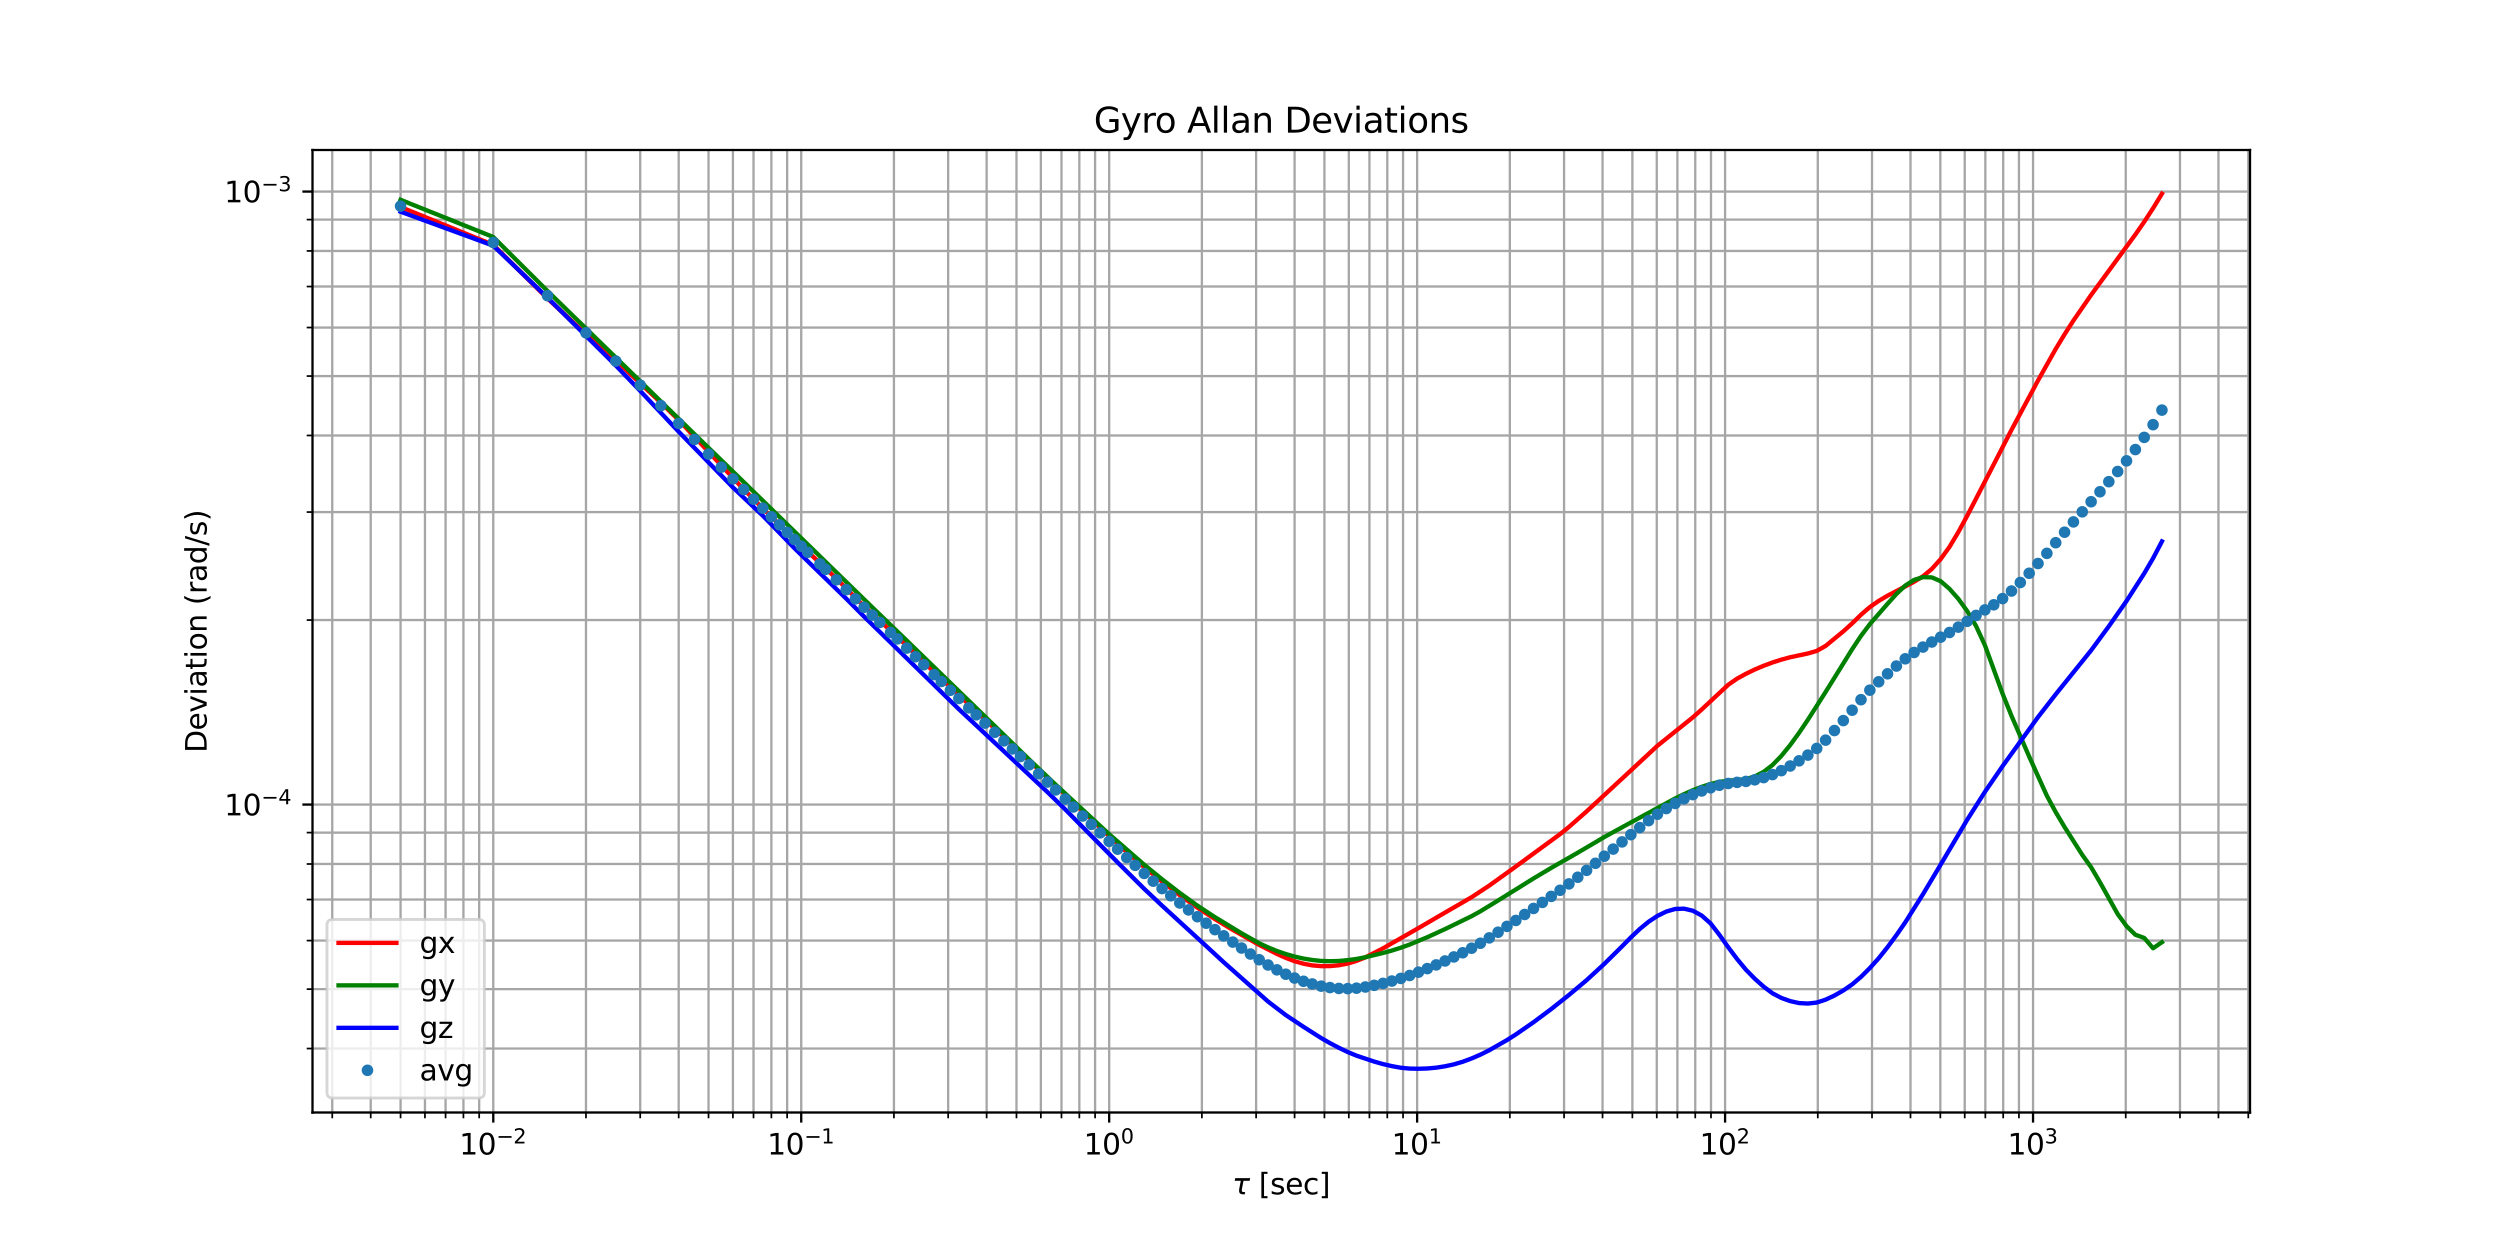 <?xml version="1.0" encoding="utf-8" standalone="no"?>
<!DOCTYPE svg PUBLIC "-//W3C//DTD SVG 1.1//EN"
  "http://www.w3.org/Graphics/SVG/1.1/DTD/svg11.dtd">
<svg xmlns:xlink="http://www.w3.org/1999/xlink" width="864pt" height="432pt" viewBox="0 0 864 432" xmlns="http://www.w3.org/2000/svg" version="1.1">
 <defs>
  <style type="text/css">*{stroke-linejoin: round; stroke-linecap: butt}</style>
 </defs>
 <g id="figure_1">
  <g id="patch_1">
   <path d="M 0 432 
L 864 432 
L 864 0 
L 0 0 
z
" style="fill: #ffffff"/>
  </g>
  <g id="axes_1">
   <g id="patch_2">
    <path d="M 108 384.48 
L 777.6 384.48 
L 777.6 51.84 
L 108 51.84 
z
" style="fill: #ffffff"/>
   </g>
   <g id="matplotlib.axis_1">
    <g id="xtick_1">
     <g id="line2d_1">
      <path d="M 170.475 384.48 
L 170.475 51.84 
" clip-path="url(#p5acb0dee08)" style="fill: none; stroke: #a6a6a6; stroke-width: 0.8; stroke-linecap: square"/>
     </g>
     <g id="line2d_2">
      <defs>
       <path id="m384de37798" d="M 0 0 
L 0 3.5 
" style="stroke: #000000; stroke-width: 0.8"/>
      </defs>
      <g>
       <use xlink:href="#m384de37798" x="170.475" y="384.48" style="stroke: #000000; stroke-width: 0.8"/>
      </g>
     </g>
     <g id="text_1">
      <!-- $\mathdefault{10^{-2}}$ -->
      <g transform="translate(158.725 399.078) scale(0.1 -0.1)">
       <defs>
        <path id="DejaVuSans-31" d="M 794 531 
L 1825 531 
L 1825 4091 
L 703 3866 
L 703 4441 
L 1819 4666 
L 2450 4666 
L 2450 531 
L 3481 531 
L 3481 0 
L 794 0 
L 794 531 
z
" transform="scale(0.016)"/>
        <path id="DejaVuSans-30" d="M 2034 4250 
Q 1547 4250 1301 3770 
Q 1056 3291 1056 2328 
Q 1056 1369 1301 889 
Q 1547 409 2034 409 
Q 2525 409 2770 889 
Q 3016 1369 3016 2328 
Q 3016 3291 2770 3770 
Q 2525 4250 2034 4250 
z
M 2034 4750 
Q 2819 4750 3233 4129 
Q 3647 3509 3647 2328 
Q 3647 1150 3233 529 
Q 2819 -91 2034 -91 
Q 1250 -91 836 529 
Q 422 1150 422 2328 
Q 422 3509 836 4129 
Q 1250 4750 2034 4750 
z
" transform="scale(0.016)"/>
        <path id="DejaVuSans-2212" d="M 678 2272 
L 4684 2272 
L 4684 1741 
L 678 1741 
L 678 2272 
z
" transform="scale(0.016)"/>
        <path id="DejaVuSans-32" d="M 1228 531 
L 3431 531 
L 3431 0 
L 469 0 
L 469 531 
Q 828 903 1448 1529 
Q 2069 2156 2228 2338 
Q 2531 2678 2651 2914 
Q 2772 3150 2772 3378 
Q 2772 3750 2511 3984 
Q 2250 4219 1831 4219 
Q 1534 4219 1204 4116 
Q 875 4013 500 3803 
L 500 4441 
Q 881 4594 1212 4672 
Q 1544 4750 1819 4750 
Q 2544 4750 2975 4387 
Q 3406 4025 3406 3419 
Q 3406 3131 3298 2873 
Q 3191 2616 2906 2266 
Q 2828 2175 2409 1742 
Q 1991 1309 1228 531 
z
" transform="scale(0.016)"/>
       </defs>
       <use xlink:href="#DejaVuSans-31" transform="translate(0 0.766)"/>
       <use xlink:href="#DejaVuSans-30" transform="translate(63.623 0.766)"/>
       <use xlink:href="#DejaVuSans-2212" transform="translate(128.203 39.047) scale(0.7)"/>
       <use xlink:href="#DejaVuSans-32" transform="translate(186.855 39.047) scale(0.7)"/>
      </g>
     </g>
    </g>
    <g id="xtick_2">
     <g id="line2d_3">
      <path d="M 276.903 384.48 
L 276.903 51.84 
" clip-path="url(#p5acb0dee08)" style="fill: none; stroke: #a6a6a6; stroke-width: 0.8; stroke-linecap: square"/>
     </g>
     <g id="line2d_4">
      <g>
       <use xlink:href="#m384de37798" x="276.903" y="384.48" style="stroke: #000000; stroke-width: 0.8"/>
      </g>
     </g>
     <g id="text_2">
      <!-- $\mathdefault{10^{-1}}$ -->
      <g transform="translate(265.153 399.078) scale(0.1 -0.1)">
       <use xlink:href="#DejaVuSans-31" transform="translate(0 0.684)"/>
       <use xlink:href="#DejaVuSans-30" transform="translate(63.623 0.684)"/>
       <use xlink:href="#DejaVuSans-2212" transform="translate(128.203 38.966) scale(0.7)"/>
       <use xlink:href="#DejaVuSans-31" transform="translate(186.855 38.966) scale(0.7)"/>
      </g>
     </g>
    </g>
    <g id="xtick_3">
     <g id="line2d_5">
      <path d="M 383.332 384.48 
L 383.332 51.84 
" clip-path="url(#p5acb0dee08)" style="fill: none; stroke: #a6a6a6; stroke-width: 0.8; stroke-linecap: square"/>
     </g>
     <g id="line2d_6">
      <g>
       <use xlink:href="#m384de37798" x="383.332" y="384.48" style="stroke: #000000; stroke-width: 0.8"/>
      </g>
     </g>
     <g id="text_3">
      <!-- $\mathdefault{10^{0}}$ -->
      <g transform="translate(374.532 399.078) scale(0.1 -0.1)">
       <use xlink:href="#DejaVuSans-31" transform="translate(0 0.766)"/>
       <use xlink:href="#DejaVuSans-30" transform="translate(63.623 0.766)"/>
       <use xlink:href="#DejaVuSans-30" transform="translate(128.203 39.047) scale(0.7)"/>
      </g>
     </g>
    </g>
    <g id="xtick_4">
     <g id="line2d_7">
      <path d="M 489.761 384.48 
L 489.761 51.84 
" clip-path="url(#p5acb0dee08)" style="fill: none; stroke: #a6a6a6; stroke-width: 0.8; stroke-linecap: square"/>
     </g>
     <g id="line2d_8">
      <g>
       <use xlink:href="#m384de37798" x="489.761" y="384.48" style="stroke: #000000; stroke-width: 0.8"/>
      </g>
     </g>
     <g id="text_4">
      <!-- $\mathdefault{10^{1}}$ -->
      <g transform="translate(480.961 399.078) scale(0.1 -0.1)">
       <use xlink:href="#DejaVuSans-31" transform="translate(0 0.684)"/>
       <use xlink:href="#DejaVuSans-30" transform="translate(63.623 0.684)"/>
       <use xlink:href="#DejaVuSans-31" transform="translate(128.203 38.966) scale(0.7)"/>
      </g>
     </g>
    </g>
    <g id="xtick_5">
     <g id="line2d_9">
      <path d="M 596.19 384.48 
L 596.19 51.84 
" clip-path="url(#p5acb0dee08)" style="fill: none; stroke: #a6a6a6; stroke-width: 0.8; stroke-linecap: square"/>
     </g>
     <g id="line2d_10">
      <g>
       <use xlink:href="#m384de37798" x="596.19" y="384.48" style="stroke: #000000; stroke-width: 0.8"/>
      </g>
     </g>
     <g id="text_5">
      <!-- $\mathdefault{10^{2}}$ -->
      <g transform="translate(587.39 399.078) scale(0.1 -0.1)">
       <use xlink:href="#DejaVuSans-31" transform="translate(0 0.766)"/>
       <use xlink:href="#DejaVuSans-30" transform="translate(63.623 0.766)"/>
       <use xlink:href="#DejaVuSans-32" transform="translate(128.203 39.047) scale(0.7)"/>
      </g>
     </g>
    </g>
    <g id="xtick_6">
     <g id="line2d_11">
      <path d="M 702.619 384.48 
L 702.619 51.84 
" clip-path="url(#p5acb0dee08)" style="fill: none; stroke: #a6a6a6; stroke-width: 0.8; stroke-linecap: square"/>
     </g>
     <g id="line2d_12">
      <g>
       <use xlink:href="#m384de37798" x="702.619" y="384.48" style="stroke: #000000; stroke-width: 0.8"/>
      </g>
     </g>
     <g id="text_6">
      <!-- $\mathdefault{10^{3}}$ -->
      <g transform="translate(693.819 399.078) scale(0.1 -0.1)">
       <defs>
        <path id="DejaVuSans-33" d="M 2597 2516 
Q 3050 2419 3304 2112 
Q 3559 1806 3559 1356 
Q 3559 666 3084 287 
Q 2609 -91 1734 -91 
Q 1441 -91 1130 -33 
Q 819 25 488 141 
L 488 750 
Q 750 597 1062 519 
Q 1375 441 1716 441 
Q 2309 441 2620 675 
Q 2931 909 2931 1356 
Q 2931 1769 2642 2001 
Q 2353 2234 1838 2234 
L 1294 2234 
L 1294 2753 
L 1863 2753 
Q 2328 2753 2575 2939 
Q 2822 3125 2822 3475 
Q 2822 3834 2567 4026 
Q 2313 4219 1838 4219 
Q 1578 4219 1281 4162 
Q 984 4106 628 3988 
L 628 4550 
Q 988 4650 1302 4700 
Q 1616 4750 1894 4750 
Q 2613 4750 3031 4423 
Q 3450 4097 3450 3541 
Q 3450 3153 3228 2886 
Q 3006 2619 2597 2516 
z
" transform="scale(0.016)"/>
       </defs>
       <use xlink:href="#DejaVuSans-31" transform="translate(0 0.766)"/>
       <use xlink:href="#DejaVuSans-30" transform="translate(63.623 0.766)"/>
       <use xlink:href="#DejaVuSans-33" transform="translate(128.203 39.047) scale(0.7)"/>
      </g>
     </g>
    </g>
    <g id="xtick_7">
     <g id="line2d_13">
      <path d="M 114.825 384.48 
L 114.825 51.84 
" clip-path="url(#p5acb0dee08)" style="fill: none; stroke: #a6a6a6; stroke-width: 0.8; stroke-linecap: square"/>
     </g>
     <g id="line2d_14">
      <defs>
       <path id="m14638c8f69" d="M 0 0 
L 0 2 
" style="stroke: #000000; stroke-width: 0.6"/>
      </defs>
      <g>
       <use xlink:href="#m14638c8f69" x="114.825" y="384.48" style="stroke: #000000; stroke-width: 0.6"/>
      </g>
     </g>
    </g>
    <g id="xtick_8">
     <g id="line2d_15">
      <path d="M 128.122 384.48 
L 128.122 51.84 
" clip-path="url(#p5acb0dee08)" style="fill: none; stroke: #a6a6a6; stroke-width: 0.8; stroke-linecap: square"/>
     </g>
     <g id="line2d_16">
      <g>
       <use xlink:href="#m14638c8f69" x="128.122" y="384.48" style="stroke: #000000; stroke-width: 0.6"/>
      </g>
     </g>
    </g>
    <g id="xtick_9">
     <g id="line2d_17">
      <path d="M 138.436 384.48 
L 138.436 51.84 
" clip-path="url(#p5acb0dee08)" style="fill: none; stroke: #a6a6a6; stroke-width: 0.8; stroke-linecap: square"/>
     </g>
     <g id="line2d_18">
      <g>
       <use xlink:href="#m14638c8f69" x="138.436" y="384.48" style="stroke: #000000; stroke-width: 0.6"/>
      </g>
     </g>
    </g>
    <g id="xtick_10">
     <g id="line2d_19">
      <path d="M 146.864 384.48 
L 146.864 51.84 
" clip-path="url(#p5acb0dee08)" style="fill: none; stroke: #a6a6a6; stroke-width: 0.8; stroke-linecap: square"/>
     </g>
     <g id="line2d_20">
      <g>
       <use xlink:href="#m14638c8f69" x="146.864" y="384.48" style="stroke: #000000; stroke-width: 0.6"/>
      </g>
     </g>
    </g>
    <g id="xtick_11">
     <g id="line2d_21">
      <path d="M 153.989 384.48 
L 153.989 51.84 
" clip-path="url(#p5acb0dee08)" style="fill: none; stroke: #a6a6a6; stroke-width: 0.8; stroke-linecap: square"/>
     </g>
     <g id="line2d_22">
      <g>
       <use xlink:href="#m14638c8f69" x="153.989" y="384.48" style="stroke: #000000; stroke-width: 0.6"/>
      </g>
     </g>
    </g>
    <g id="xtick_12">
     <g id="line2d_23">
      <path d="M 160.161 384.48 
L 160.161 51.84 
" clip-path="url(#p5acb0dee08)" style="fill: none; stroke: #a6a6a6; stroke-width: 0.8; stroke-linecap: square"/>
     </g>
     <g id="line2d_24">
      <g>
       <use xlink:href="#m14638c8f69" x="160.161" y="384.48" style="stroke: #000000; stroke-width: 0.6"/>
      </g>
     </g>
    </g>
    <g id="xtick_13">
     <g id="line2d_25">
      <path d="M 165.605 384.48 
L 165.605 51.84 
" clip-path="url(#p5acb0dee08)" style="fill: none; stroke: #a6a6a6; stroke-width: 0.8; stroke-linecap: square"/>
     </g>
     <g id="line2d_26">
      <g>
       <use xlink:href="#m14638c8f69" x="165.605" y="384.48" style="stroke: #000000; stroke-width: 0.6"/>
      </g>
     </g>
    </g>
    <g id="xtick_14">
     <g id="line2d_27">
      <path d="M 202.513 384.48 
L 202.513 51.84 
" clip-path="url(#p5acb0dee08)" style="fill: none; stroke: #a6a6a6; stroke-width: 0.8; stroke-linecap: square"/>
     </g>
     <g id="line2d_28">
      <g>
       <use xlink:href="#m14638c8f69" x="202.513" y="384.48" style="stroke: #000000; stroke-width: 0.6"/>
      </g>
     </g>
    </g>
    <g id="xtick_15">
     <g id="line2d_29">
      <path d="M 221.254 384.48 
L 221.254 51.84 
" clip-path="url(#p5acb0dee08)" style="fill: none; stroke: #a6a6a6; stroke-width: 0.8; stroke-linecap: square"/>
     </g>
     <g id="line2d_30">
      <g>
       <use xlink:href="#m14638c8f69" x="221.254" y="384.48" style="stroke: #000000; stroke-width: 0.6"/>
      </g>
     </g>
    </g>
    <g id="xtick_16">
     <g id="line2d_31">
      <path d="M 234.551 384.48 
L 234.551 51.84 
" clip-path="url(#p5acb0dee08)" style="fill: none; stroke: #a6a6a6; stroke-width: 0.8; stroke-linecap: square"/>
     </g>
     <g id="line2d_32">
      <g>
       <use xlink:href="#m14638c8f69" x="234.551" y="384.48" style="stroke: #000000; stroke-width: 0.6"/>
      </g>
     </g>
    </g>
    <g id="xtick_17">
     <g id="line2d_33">
      <path d="M 244.865 384.48 
L 244.865 51.84 
" clip-path="url(#p5acb0dee08)" style="fill: none; stroke: #a6a6a6; stroke-width: 0.8; stroke-linecap: square"/>
     </g>
     <g id="line2d_34">
      <g>
       <use xlink:href="#m14638c8f69" x="244.865" y="384.48" style="stroke: #000000; stroke-width: 0.6"/>
      </g>
     </g>
    </g>
    <g id="xtick_18">
     <g id="line2d_35">
      <path d="M 253.292 384.48 
L 253.292 51.84 
" clip-path="url(#p5acb0dee08)" style="fill: none; stroke: #a6a6a6; stroke-width: 0.8; stroke-linecap: square"/>
     </g>
     <g id="line2d_36">
      <g>
       <use xlink:href="#m14638c8f69" x="253.292" y="384.48" style="stroke: #000000; stroke-width: 0.6"/>
      </g>
     </g>
    </g>
    <g id="xtick_19">
     <g id="line2d_37">
      <path d="M 260.417 384.48 
L 260.417 51.84 
" clip-path="url(#p5acb0dee08)" style="fill: none; stroke: #a6a6a6; stroke-width: 0.8; stroke-linecap: square"/>
     </g>
     <g id="line2d_38">
      <g>
       <use xlink:href="#m14638c8f69" x="260.417" y="384.48" style="stroke: #000000; stroke-width: 0.6"/>
      </g>
     </g>
    </g>
    <g id="xtick_20">
     <g id="line2d_39">
      <path d="M 266.589 384.48 
L 266.589 51.84 
" clip-path="url(#p5acb0dee08)" style="fill: none; stroke: #a6a6a6; stroke-width: 0.8; stroke-linecap: square"/>
     </g>
     <g id="line2d_40">
      <g>
       <use xlink:href="#m14638c8f69" x="266.589" y="384.48" style="stroke: #000000; stroke-width: 0.6"/>
      </g>
     </g>
    </g>
    <g id="xtick_21">
     <g id="line2d_41">
      <path d="M 272.034 384.48 
L 272.034 51.84 
" clip-path="url(#p5acb0dee08)" style="fill: none; stroke: #a6a6a6; stroke-width: 0.8; stroke-linecap: square"/>
     </g>
     <g id="line2d_42">
      <g>
       <use xlink:href="#m14638c8f69" x="272.034" y="384.48" style="stroke: #000000; stroke-width: 0.6"/>
      </g>
     </g>
    </g>
    <g id="xtick_22">
     <g id="line2d_43">
      <path d="M 308.942 384.48 
L 308.942 51.84 
" clip-path="url(#p5acb0dee08)" style="fill: none; stroke: #a6a6a6; stroke-width: 0.8; stroke-linecap: square"/>
     </g>
     <g id="line2d_44">
      <g>
       <use xlink:href="#m14638c8f69" x="308.942" y="384.48" style="stroke: #000000; stroke-width: 0.6"/>
      </g>
     </g>
    </g>
    <g id="xtick_23">
     <g id="line2d_45">
      <path d="M 327.683 384.48 
L 327.683 51.84 
" clip-path="url(#p5acb0dee08)" style="fill: none; stroke: #a6a6a6; stroke-width: 0.8; stroke-linecap: square"/>
     </g>
     <g id="line2d_46">
      <g>
       <use xlink:href="#m14638c8f69" x="327.683" y="384.48" style="stroke: #000000; stroke-width: 0.6"/>
      </g>
     </g>
    </g>
    <g id="xtick_24">
     <g id="line2d_47">
      <path d="M 340.98 384.48 
L 340.98 51.84 
" clip-path="url(#p5acb0dee08)" style="fill: none; stroke: #a6a6a6; stroke-width: 0.8; stroke-linecap: square"/>
     </g>
     <g id="line2d_48">
      <g>
       <use xlink:href="#m14638c8f69" x="340.98" y="384.48" style="stroke: #000000; stroke-width: 0.6"/>
      </g>
     </g>
    </g>
    <g id="xtick_25">
     <g id="line2d_49">
      <path d="M 351.294 384.48 
L 351.294 51.84 
" clip-path="url(#p5acb0dee08)" style="fill: none; stroke: #a6a6a6; stroke-width: 0.8; stroke-linecap: square"/>
     </g>
     <g id="line2d_50">
      <g>
       <use xlink:href="#m14638c8f69" x="351.294" y="384.48" style="stroke: #000000; stroke-width: 0.6"/>
      </g>
     </g>
    </g>
    <g id="xtick_26">
     <g id="line2d_51">
      <path d="M 359.721 384.48 
L 359.721 51.84 
" clip-path="url(#p5acb0dee08)" style="fill: none; stroke: #a6a6a6; stroke-width: 0.8; stroke-linecap: square"/>
     </g>
     <g id="line2d_52">
      <g>
       <use xlink:href="#m14638c8f69" x="359.721" y="384.48" style="stroke: #000000; stroke-width: 0.6"/>
      </g>
     </g>
    </g>
    <g id="xtick_27">
     <g id="line2d_53">
      <path d="M 366.846 384.48 
L 366.846 51.84 
" clip-path="url(#p5acb0dee08)" style="fill: none; stroke: #a6a6a6; stroke-width: 0.8; stroke-linecap: square"/>
     </g>
     <g id="line2d_54">
      <g>
       <use xlink:href="#m14638c8f69" x="366.846" y="384.48" style="stroke: #000000; stroke-width: 0.6"/>
      </g>
     </g>
    </g>
    <g id="xtick_28">
     <g id="line2d_55">
      <path d="M 373.018 384.48 
L 373.018 51.84 
" clip-path="url(#p5acb0dee08)" style="fill: none; stroke: #a6a6a6; stroke-width: 0.8; stroke-linecap: square"/>
     </g>
     <g id="line2d_56">
      <g>
       <use xlink:href="#m14638c8f69" x="373.018" y="384.48" style="stroke: #000000; stroke-width: 0.6"/>
      </g>
     </g>
    </g>
    <g id="xtick_29">
     <g id="line2d_57">
      <path d="M 378.462 384.48 
L 378.462 51.84 
" clip-path="url(#p5acb0dee08)" style="fill: none; stroke: #a6a6a6; stroke-width: 0.8; stroke-linecap: square"/>
     </g>
     <g id="line2d_58">
      <g>
       <use xlink:href="#m14638c8f69" x="378.462" y="384.48" style="stroke: #000000; stroke-width: 0.6"/>
      </g>
     </g>
    </g>
    <g id="xtick_30">
     <g id="line2d_59">
      <path d="M 415.371 384.48 
L 415.371 51.84 
" clip-path="url(#p5acb0dee08)" style="fill: none; stroke: #a6a6a6; stroke-width: 0.8; stroke-linecap: square"/>
     </g>
     <g id="line2d_60">
      <g>
       <use xlink:href="#m14638c8f69" x="415.371" y="384.48" style="stroke: #000000; stroke-width: 0.6"/>
      </g>
     </g>
    </g>
    <g id="xtick_31">
     <g id="line2d_61">
      <path d="M 434.112 384.48 
L 434.112 51.84 
" clip-path="url(#p5acb0dee08)" style="fill: none; stroke: #a6a6a6; stroke-width: 0.8; stroke-linecap: square"/>
     </g>
     <g id="line2d_62">
      <g>
       <use xlink:href="#m14638c8f69" x="434.112" y="384.48" style="stroke: #000000; stroke-width: 0.6"/>
      </g>
     </g>
    </g>
    <g id="xtick_32">
     <g id="line2d_63">
      <path d="M 447.409 384.48 
L 447.409 51.84 
" clip-path="url(#p5acb0dee08)" style="fill: none; stroke: #a6a6a6; stroke-width: 0.8; stroke-linecap: square"/>
     </g>
     <g id="line2d_64">
      <g>
       <use xlink:href="#m14638c8f69" x="447.409" y="384.48" style="stroke: #000000; stroke-width: 0.6"/>
      </g>
     </g>
    </g>
    <g id="xtick_33">
     <g id="line2d_65">
      <path d="M 457.723 384.48 
L 457.723 51.84 
" clip-path="url(#p5acb0dee08)" style="fill: none; stroke: #a6a6a6; stroke-width: 0.8; stroke-linecap: square"/>
     </g>
     <g id="line2d_66">
      <g>
       <use xlink:href="#m14638c8f69" x="457.723" y="384.48" style="stroke: #000000; stroke-width: 0.6"/>
      </g>
     </g>
    </g>
    <g id="xtick_34">
     <g id="line2d_67">
      <path d="M 466.15 384.48 
L 466.15 51.84 
" clip-path="url(#p5acb0dee08)" style="fill: none; stroke: #a6a6a6; stroke-width: 0.8; stroke-linecap: square"/>
     </g>
     <g id="line2d_68">
      <g>
       <use xlink:href="#m14638c8f69" x="466.15" y="384.48" style="stroke: #000000; stroke-width: 0.6"/>
      </g>
     </g>
    </g>
    <g id="xtick_35">
     <g id="line2d_69">
      <path d="M 473.275 384.48 
L 473.275 51.84 
" clip-path="url(#p5acb0dee08)" style="fill: none; stroke: #a6a6a6; stroke-width: 0.8; stroke-linecap: square"/>
     </g>
     <g id="line2d_70">
      <g>
       <use xlink:href="#m14638c8f69" x="473.275" y="384.48" style="stroke: #000000; stroke-width: 0.6"/>
      </g>
     </g>
    </g>
    <g id="xtick_36">
     <g id="line2d_71">
      <path d="M 479.447 384.48 
L 479.447 51.84 
" clip-path="url(#p5acb0dee08)" style="fill: none; stroke: #a6a6a6; stroke-width: 0.8; stroke-linecap: square"/>
     </g>
     <g id="line2d_72">
      <g>
       <use xlink:href="#m14638c8f69" x="479.447" y="384.48" style="stroke: #000000; stroke-width: 0.6"/>
      </g>
     </g>
    </g>
    <g id="xtick_37">
     <g id="line2d_73">
      <path d="M 484.891 384.48 
L 484.891 51.84 
" clip-path="url(#p5acb0dee08)" style="fill: none; stroke: #a6a6a6; stroke-width: 0.8; stroke-linecap: square"/>
     </g>
     <g id="line2d_74">
      <g>
       <use xlink:href="#m14638c8f69" x="484.891" y="384.48" style="stroke: #000000; stroke-width: 0.6"/>
      </g>
     </g>
    </g>
    <g id="xtick_38">
     <g id="line2d_75">
      <path d="M 521.799 384.48 
L 521.799 51.84 
" clip-path="url(#p5acb0dee08)" style="fill: none; stroke: #a6a6a6; stroke-width: 0.8; stroke-linecap: square"/>
     </g>
     <g id="line2d_76">
      <g>
       <use xlink:href="#m14638c8f69" x="521.799" y="384.48" style="stroke: #000000; stroke-width: 0.6"/>
      </g>
     </g>
    </g>
    <g id="xtick_39">
     <g id="line2d_77">
      <path d="M 540.541 384.48 
L 540.541 51.84 
" clip-path="url(#p5acb0dee08)" style="fill: none; stroke: #a6a6a6; stroke-width: 0.8; stroke-linecap: square"/>
     </g>
     <g id="line2d_78">
      <g>
       <use xlink:href="#m14638c8f69" x="540.541" y="384.48" style="stroke: #000000; stroke-width: 0.6"/>
      </g>
     </g>
    </g>
    <g id="xtick_40">
     <g id="line2d_79">
      <path d="M 553.838 384.48 
L 553.838 51.84 
" clip-path="url(#p5acb0dee08)" style="fill: none; stroke: #a6a6a6; stroke-width: 0.8; stroke-linecap: square"/>
     </g>
     <g id="line2d_80">
      <g>
       <use xlink:href="#m14638c8f69" x="553.838" y="384.48" style="stroke: #000000; stroke-width: 0.6"/>
      </g>
     </g>
    </g>
    <g id="xtick_41">
     <g id="line2d_81">
      <path d="M 564.152 384.48 
L 564.152 51.84 
" clip-path="url(#p5acb0dee08)" style="fill: none; stroke: #a6a6a6; stroke-width: 0.8; stroke-linecap: square"/>
     </g>
     <g id="line2d_82">
      <g>
       <use xlink:href="#m14638c8f69" x="564.152" y="384.48" style="stroke: #000000; stroke-width: 0.6"/>
      </g>
     </g>
    </g>
    <g id="xtick_42">
     <g id="line2d_83">
      <path d="M 572.579 384.48 
L 572.579 51.84 
" clip-path="url(#p5acb0dee08)" style="fill: none; stroke: #a6a6a6; stroke-width: 0.8; stroke-linecap: square"/>
     </g>
     <g id="line2d_84">
      <g>
       <use xlink:href="#m14638c8f69" x="572.579" y="384.48" style="stroke: #000000; stroke-width: 0.6"/>
      </g>
     </g>
    </g>
    <g id="xtick_43">
     <g id="line2d_85">
      <path d="M 579.704 384.48 
L 579.704 51.84 
" clip-path="url(#p5acb0dee08)" style="fill: none; stroke: #a6a6a6; stroke-width: 0.8; stroke-linecap: square"/>
     </g>
     <g id="line2d_86">
      <g>
       <use xlink:href="#m14638c8f69" x="579.704" y="384.48" style="stroke: #000000; stroke-width: 0.6"/>
      </g>
     </g>
    </g>
    <g id="xtick_44">
     <g id="line2d_87">
      <path d="M 585.876 384.48 
L 585.876 51.84 
" clip-path="url(#p5acb0dee08)" style="fill: none; stroke: #a6a6a6; stroke-width: 0.8; stroke-linecap: square"/>
     </g>
     <g id="line2d_88">
      <g>
       <use xlink:href="#m14638c8f69" x="585.876" y="384.48" style="stroke: #000000; stroke-width: 0.6"/>
      </g>
     </g>
    </g>
    <g id="xtick_45">
     <g id="line2d_89">
      <path d="M 591.32 384.48 
L 591.32 51.84 
" clip-path="url(#p5acb0dee08)" style="fill: none; stroke: #a6a6a6; stroke-width: 0.8; stroke-linecap: square"/>
     </g>
     <g id="line2d_90">
      <g>
       <use xlink:href="#m14638c8f69" x="591.32" y="384.48" style="stroke: #000000; stroke-width: 0.6"/>
      </g>
     </g>
    </g>
    <g id="xtick_46">
     <g id="line2d_91">
      <path d="M 628.228 384.48 
L 628.228 51.84 
" clip-path="url(#p5acb0dee08)" style="fill: none; stroke: #a6a6a6; stroke-width: 0.8; stroke-linecap: square"/>
     </g>
     <g id="line2d_92">
      <g>
       <use xlink:href="#m14638c8f69" x="628.228" y="384.48" style="stroke: #000000; stroke-width: 0.6"/>
      </g>
     </g>
    </g>
    <g id="xtick_47">
     <g id="line2d_93">
      <path d="M 646.969 384.48 
L 646.969 51.84 
" clip-path="url(#p5acb0dee08)" style="fill: none; stroke: #a6a6a6; stroke-width: 0.8; stroke-linecap: square"/>
     </g>
     <g id="line2d_94">
      <g>
       <use xlink:href="#m14638c8f69" x="646.969" y="384.48" style="stroke: #000000; stroke-width: 0.6"/>
      </g>
     </g>
    </g>
    <g id="xtick_48">
     <g id="line2d_95">
      <path d="M 660.267 384.48 
L 660.267 51.84 
" clip-path="url(#p5acb0dee08)" style="fill: none; stroke: #a6a6a6; stroke-width: 0.8; stroke-linecap: square"/>
     </g>
     <g id="line2d_96">
      <g>
       <use xlink:href="#m14638c8f69" x="660.267" y="384.48" style="stroke: #000000; stroke-width: 0.6"/>
      </g>
     </g>
    </g>
    <g id="xtick_49">
     <g id="line2d_97">
      <path d="M 670.581 384.48 
L 670.581 51.84 
" clip-path="url(#p5acb0dee08)" style="fill: none; stroke: #a6a6a6; stroke-width: 0.8; stroke-linecap: square"/>
     </g>
     <g id="line2d_98">
      <g>
       <use xlink:href="#m14638c8f69" x="670.581" y="384.48" style="stroke: #000000; stroke-width: 0.6"/>
      </g>
     </g>
    </g>
    <g id="xtick_50">
     <g id="line2d_99">
      <path d="M 679.008 384.48 
L 679.008 51.84 
" clip-path="url(#p5acb0dee08)" style="fill: none; stroke: #a6a6a6; stroke-width: 0.8; stroke-linecap: square"/>
     </g>
     <g id="line2d_100">
      <g>
       <use xlink:href="#m14638c8f69" x="679.008" y="384.48" style="stroke: #000000; stroke-width: 0.6"/>
      </g>
     </g>
    </g>
    <g id="xtick_51">
     <g id="line2d_101">
      <path d="M 686.133 384.48 
L 686.133 51.84 
" clip-path="url(#p5acb0dee08)" style="fill: none; stroke: #a6a6a6; stroke-width: 0.8; stroke-linecap: square"/>
     </g>
     <g id="line2d_102">
      <g>
       <use xlink:href="#m14638c8f69" x="686.133" y="384.48" style="stroke: #000000; stroke-width: 0.6"/>
      </g>
     </g>
    </g>
    <g id="xtick_52">
     <g id="line2d_103">
      <path d="M 692.305 384.48 
L 692.305 51.84 
" clip-path="url(#p5acb0dee08)" style="fill: none; stroke: #a6a6a6; stroke-width: 0.8; stroke-linecap: square"/>
     </g>
     <g id="line2d_104">
      <g>
       <use xlink:href="#m14638c8f69" x="692.305" y="384.48" style="stroke: #000000; stroke-width: 0.6"/>
      </g>
     </g>
    </g>
    <g id="xtick_53">
     <g id="line2d_105">
      <path d="M 697.749 384.48 
L 697.749 51.84 
" clip-path="url(#p5acb0dee08)" style="fill: none; stroke: #a6a6a6; stroke-width: 0.8; stroke-linecap: square"/>
     </g>
     <g id="line2d_106">
      <g>
       <use xlink:href="#m14638c8f69" x="697.749" y="384.48" style="stroke: #000000; stroke-width: 0.6"/>
      </g>
     </g>
    </g>
    <g id="xtick_54">
     <g id="line2d_107">
      <path d="M 734.657 384.48 
L 734.657 51.84 
" clip-path="url(#p5acb0dee08)" style="fill: none; stroke: #a6a6a6; stroke-width: 0.8; stroke-linecap: square"/>
     </g>
     <g id="line2d_108">
      <g>
       <use xlink:href="#m14638c8f69" x="734.657" y="384.48" style="stroke: #000000; stroke-width: 0.6"/>
      </g>
     </g>
    </g>
    <g id="xtick_55">
     <g id="line2d_109">
      <path d="M 753.398 384.48 
L 753.398 51.84 
" clip-path="url(#p5acb0dee08)" style="fill: none; stroke: #a6a6a6; stroke-width: 0.8; stroke-linecap: square"/>
     </g>
     <g id="line2d_110">
      <g>
       <use xlink:href="#m14638c8f69" x="753.398" y="384.48" style="stroke: #000000; stroke-width: 0.6"/>
      </g>
     </g>
    </g>
    <g id="xtick_56">
     <g id="line2d_111">
      <path d="M 766.695 384.48 
L 766.695 51.84 
" clip-path="url(#p5acb0dee08)" style="fill: none; stroke: #a6a6a6; stroke-width: 0.8; stroke-linecap: square"/>
     </g>
     <g id="line2d_112">
      <g>
       <use xlink:href="#m14638c8f69" x="766.695" y="384.48" style="stroke: #000000; stroke-width: 0.6"/>
      </g>
     </g>
    </g>
    <g id="xtick_57">
     <g id="line2d_113">
      <path d="M 777.009 384.48 
L 777.009 51.84 
" clip-path="url(#p5acb0dee08)" style="fill: none; stroke: #a6a6a6; stroke-width: 0.8; stroke-linecap: square"/>
     </g>
     <g id="line2d_114">
      <g>
       <use xlink:href="#m14638c8f69" x="777.009" y="384.48" style="stroke: #000000; stroke-width: 0.6"/>
      </g>
     </g>
    </g>
    <g id="text_7">
     <!-- $\tau$ [sec] -->
     <g transform="translate(425.85 412.757) scale(0.1 -0.1)">
      <defs>
       <path id="DejaVuSans-Oblique-3c4" d="M 2103 638 
Q 2188 488 2525 488 
L 2800 488 
L 2706 0 
L 2363 0 
Q 1800 0 1600 300 
Q 1403 606 1534 1269 
L 1856 2925 
L 541 2925 
L 653 3500 
L 3881 3500 
L 3769 2925 
L 2444 2925 
L 2113 1234 
Q 2025 781 2103 638 
z
" transform="scale(0.016)"/>
       <path id="DejaVuSans-20" transform="scale(0.016)"/>
       <path id="DejaVuSans-5b" d="M 550 4863 
L 1875 4863 
L 1875 4416 
L 1125 4416 
L 1125 -397 
L 1875 -397 
L 1875 -844 
L 550 -844 
L 550 4863 
z
" transform="scale(0.016)"/>
       <path id="DejaVuSans-73" d="M 2834 3397 
L 2834 2853 
Q 2591 2978 2328 3040 
Q 2066 3103 1784 3103 
Q 1356 3103 1142 2972 
Q 928 2841 928 2578 
Q 928 2378 1081 2264 
Q 1234 2150 1697 2047 
L 1894 2003 
Q 2506 1872 2764 1633 
Q 3022 1394 3022 966 
Q 3022 478 2636 193 
Q 2250 -91 1575 -91 
Q 1294 -91 989 -36 
Q 684 19 347 128 
L 347 722 
Q 666 556 975 473 
Q 1284 391 1588 391 
Q 1994 391 2212 530 
Q 2431 669 2431 922 
Q 2431 1156 2273 1281 
Q 2116 1406 1581 1522 
L 1381 1569 
Q 847 1681 609 1914 
Q 372 2147 372 2553 
Q 372 3047 722 3315 
Q 1072 3584 1716 3584 
Q 2034 3584 2315 3537 
Q 2597 3491 2834 3397 
z
" transform="scale(0.016)"/>
       <path id="DejaVuSans-65" d="M 3597 1894 
L 3597 1613 
L 953 1613 
Q 991 1019 1311 708 
Q 1631 397 2203 397 
Q 2534 397 2845 478 
Q 3156 559 3463 722 
L 3463 178 
Q 3153 47 2828 -22 
Q 2503 -91 2169 -91 
Q 1331 -91 842 396 
Q 353 884 353 1716 
Q 353 2575 817 3079 
Q 1281 3584 2069 3584 
Q 2775 3584 3186 3129 
Q 3597 2675 3597 1894 
z
M 3022 2063 
Q 3016 2534 2758 2815 
Q 2500 3097 2075 3097 
Q 1594 3097 1305 2825 
Q 1016 2553 972 2059 
L 3022 2063 
z
" transform="scale(0.016)"/>
       <path id="DejaVuSans-63" d="M 3122 3366 
L 3122 2828 
Q 2878 2963 2633 3030 
Q 2388 3097 2138 3097 
Q 1578 3097 1268 2742 
Q 959 2388 959 1747 
Q 959 1106 1268 751 
Q 1578 397 2138 397 
Q 2388 397 2633 464 
Q 2878 531 3122 666 
L 3122 134 
Q 2881 22 2623 -34 
Q 2366 -91 2075 -91 
Q 1284 -91 818 406 
Q 353 903 353 1747 
Q 353 2603 823 3093 
Q 1294 3584 2113 3584 
Q 2378 3584 2631 3529 
Q 2884 3475 3122 3366 
z
" transform="scale(0.016)"/>
       <path id="DejaVuSans-5d" d="M 1947 4863 
L 1947 -844 
L 622 -844 
L 622 -397 
L 1369 -397 
L 1369 4416 
L 622 4416 
L 622 4863 
L 1947 4863 
z
" transform="scale(0.016)"/>
      </defs>
      <use xlink:href="#DejaVuSans-Oblique-3c4" transform="translate(0 0.016)"/>
      <use xlink:href="#DejaVuSans-20" transform="translate(60.205 0.016)"/>
      <use xlink:href="#DejaVuSans-5b" transform="translate(91.992 0.016)"/>
      <use xlink:href="#DejaVuSans-73" transform="translate(131.006 0.016)"/>
      <use xlink:href="#DejaVuSans-65" transform="translate(183.105 0.016)"/>
      <use xlink:href="#DejaVuSans-63" transform="translate(244.629 0.016)"/>
      <use xlink:href="#DejaVuSans-5d" transform="translate(299.609 0.016)"/>
     </g>
    </g>
   </g>
   <g id="matplotlib.axis_2">
    <g id="ytick_1">
     <g id="line2d_115">
      <path d="M 108 278.063 
L 777.6 278.063 
" clip-path="url(#p5acb0dee08)" style="fill: none; stroke: #a6a6a6; stroke-width: 0.8; stroke-linecap: square"/>
     </g>
     <g id="line2d_116">
      <defs>
       <path id="m3e9026c356" d="M 0 0 
L -3.5 0 
" style="stroke: #000000; stroke-width: 0.8"/>
      </defs>
      <g>
       <use xlink:href="#m3e9026c356" x="108" y="278.063" style="stroke: #000000; stroke-width: 0.8"/>
      </g>
     </g>
     <g id="text_8">
      <!-- $\mathdefault{10^{-4}}$ -->
      <g transform="translate(77.5 281.862) scale(0.1 -0.1)">
       <defs>
        <path id="DejaVuSans-34" d="M 2419 4116 
L 825 1625 
L 2419 1625 
L 2419 4116 
z
M 2253 4666 
L 3047 4666 
L 3047 1625 
L 3713 1625 
L 3713 1100 
L 3047 1100 
L 3047 0 
L 2419 0 
L 2419 1100 
L 313 1100 
L 313 1709 
L 2253 4666 
z
" transform="scale(0.016)"/>
       </defs>
       <use xlink:href="#DejaVuSans-31" transform="translate(0 0.684)"/>
       <use xlink:href="#DejaVuSans-30" transform="translate(63.623 0.684)"/>
       <use xlink:href="#DejaVuSans-2212" transform="translate(128.203 38.966) scale(0.7)"/>
       <use xlink:href="#DejaVuSans-34" transform="translate(186.855 38.966) scale(0.7)"/>
      </g>
     </g>
    </g>
    <g id="ytick_2">
     <g id="line2d_117">
      <path d="M 108 66.198 
L 777.6 66.198 
" clip-path="url(#p5acb0dee08)" style="fill: none; stroke: #a6a6a6; stroke-width: 0.8; stroke-linecap: square"/>
     </g>
     <g id="line2d_118">
      <g>
       <use xlink:href="#m3e9026c356" x="108" y="66.198" style="stroke: #000000; stroke-width: 0.8"/>
      </g>
     </g>
     <g id="text_9">
      <!-- $\mathdefault{10^{-3}}$ -->
      <g transform="translate(77.5 69.997) scale(0.1 -0.1)">
       <use xlink:href="#DejaVuSans-31" transform="translate(0 0.766)"/>
       <use xlink:href="#DejaVuSans-30" transform="translate(63.623 0.766)"/>
       <use xlink:href="#DejaVuSans-2212" transform="translate(128.203 39.047) scale(0.7)"/>
       <use xlink:href="#DejaVuSans-33" transform="translate(186.855 39.047) scale(0.7)"/>
      </g>
     </g>
    </g>
    <g id="ytick_3">
     <g id="line2d_119">
      <path d="M 108 362.373 
L 777.6 362.373 
" clip-path="url(#p5acb0dee08)" style="fill: none; stroke: #a6a6a6; stroke-width: 0.8; stroke-linecap: square"/>
     </g>
     <g id="line2d_120">
      <defs>
       <path id="mdaf09a9e06" d="M 0 0 
L -2 0 
" style="stroke: #000000; stroke-width: 0.6"/>
      </defs>
      <g>
       <use xlink:href="#mdaf09a9e06" x="108" y="362.373" style="stroke: #000000; stroke-width: 0.6"/>
      </g>
     </g>
    </g>
    <g id="ytick_4">
     <g id="line2d_121">
      <path d="M 108 341.841 
L 777.6 341.841 
" clip-path="url(#p5acb0dee08)" style="fill: none; stroke: #a6a6a6; stroke-width: 0.8; stroke-linecap: square"/>
     </g>
     <g id="line2d_122">
      <g>
       <use xlink:href="#mdaf09a9e06" x="108" y="341.841" style="stroke: #000000; stroke-width: 0.6"/>
      </g>
     </g>
    </g>
    <g id="ytick_5">
     <g id="line2d_123">
      <path d="M 108 325.065 
L 777.6 325.065 
" clip-path="url(#p5acb0dee08)" style="fill: none; stroke: #a6a6a6; stroke-width: 0.8; stroke-linecap: square"/>
     </g>
     <g id="line2d_124">
      <g>
       <use xlink:href="#mdaf09a9e06" x="108" y="325.065" style="stroke: #000000; stroke-width: 0.6"/>
      </g>
     </g>
    </g>
    <g id="ytick_6">
     <g id="line2d_125">
      <path d="M 108 310.881 
L 777.6 310.881 
" clip-path="url(#p5acb0dee08)" style="fill: none; stroke: #a6a6a6; stroke-width: 0.8; stroke-linecap: square"/>
     </g>
     <g id="line2d_126">
      <g>
       <use xlink:href="#mdaf09a9e06" x="108" y="310.881" style="stroke: #000000; stroke-width: 0.6"/>
      </g>
     </g>
    </g>
    <g id="ytick_7">
     <g id="line2d_127">
      <path d="M 108 298.595 
L 777.6 298.595 
" clip-path="url(#p5acb0dee08)" style="fill: none; stroke: #a6a6a6; stroke-width: 0.8; stroke-linecap: square"/>
     </g>
     <g id="line2d_128">
      <g>
       <use xlink:href="#mdaf09a9e06" x="108" y="298.595" style="stroke: #000000; stroke-width: 0.6"/>
      </g>
     </g>
    </g>
    <g id="ytick_8">
     <g id="line2d_129">
      <path d="M 108 287.757 
L 777.6 287.757 
" clip-path="url(#p5acb0dee08)" style="fill: none; stroke: #a6a6a6; stroke-width: 0.8; stroke-linecap: square"/>
     </g>
     <g id="line2d_130">
      <g>
       <use xlink:href="#mdaf09a9e06" x="108" y="287.757" style="stroke: #000000; stroke-width: 0.6"/>
      </g>
     </g>
    </g>
    <g id="ytick_9">
     <g id="line2d_131">
      <path d="M 108 214.285 
L 777.6 214.285 
" clip-path="url(#p5acb0dee08)" style="fill: none; stroke: #a6a6a6; stroke-width: 0.8; stroke-linecap: square"/>
     </g>
     <g id="line2d_132">
      <g>
       <use xlink:href="#mdaf09a9e06" x="108" y="214.285" style="stroke: #000000; stroke-width: 0.6"/>
      </g>
     </g>
    </g>
    <g id="ytick_10">
     <g id="line2d_133">
      <path d="M 108 176.978 
L 777.6 176.978 
" clip-path="url(#p5acb0dee08)" style="fill: none; stroke: #a6a6a6; stroke-width: 0.8; stroke-linecap: square"/>
     </g>
     <g id="line2d_134">
      <g>
       <use xlink:href="#mdaf09a9e06" x="108" y="176.978" style="stroke: #000000; stroke-width: 0.6"/>
      </g>
     </g>
    </g>
    <g id="ytick_11">
     <g id="line2d_135">
      <path d="M 108 150.508 
L 777.6 150.508 
" clip-path="url(#p5acb0dee08)" style="fill: none; stroke: #a6a6a6; stroke-width: 0.8; stroke-linecap: square"/>
     </g>
     <g id="line2d_136">
      <g>
       <use xlink:href="#mdaf09a9e06" x="108" y="150.508" style="stroke: #000000; stroke-width: 0.6"/>
      </g>
     </g>
    </g>
    <g id="ytick_12">
     <g id="line2d_137">
      <path d="M 108 129.976 
L 777.6 129.976 
" clip-path="url(#p5acb0dee08)" style="fill: none; stroke: #a6a6a6; stroke-width: 0.8; stroke-linecap: square"/>
     </g>
     <g id="line2d_138">
      <g>
       <use xlink:href="#mdaf09a9e06" x="108" y="129.976" style="stroke: #000000; stroke-width: 0.6"/>
      </g>
     </g>
    </g>
    <g id="ytick_13">
     <g id="line2d_139">
      <path d="M 108 113.2 
L 777.6 113.2 
" clip-path="url(#p5acb0dee08)" style="fill: none; stroke: #a6a6a6; stroke-width: 0.8; stroke-linecap: square"/>
     </g>
     <g id="line2d_140">
      <g>
       <use xlink:href="#mdaf09a9e06" x="108" y="113.2" style="stroke: #000000; stroke-width: 0.6"/>
      </g>
     </g>
    </g>
    <g id="ytick_14">
     <g id="line2d_141">
      <path d="M 108 99.016 
L 777.6 99.016 
" clip-path="url(#p5acb0dee08)" style="fill: none; stroke: #a6a6a6; stroke-width: 0.8; stroke-linecap: square"/>
     </g>
     <g id="line2d_142">
      <g>
       <use xlink:href="#mdaf09a9e06" x="108" y="99.016" style="stroke: #000000; stroke-width: 0.6"/>
      </g>
     </g>
    </g>
    <g id="ytick_15">
     <g id="line2d_143">
      <path d="M 108 86.73 
L 777.6 86.73 
" clip-path="url(#p5acb0dee08)" style="fill: none; stroke: #a6a6a6; stroke-width: 0.8; stroke-linecap: square"/>
     </g>
     <g id="line2d_144">
      <g>
       <use xlink:href="#mdaf09a9e06" x="108" y="86.73" style="stroke: #000000; stroke-width: 0.6"/>
      </g>
     </g>
    </g>
    <g id="ytick_16">
     <g id="line2d_145">
      <path d="M 108 75.893 
L 777.6 75.893 
" clip-path="url(#p5acb0dee08)" style="fill: none; stroke: #a6a6a6; stroke-width: 0.8; stroke-linecap: square"/>
     </g>
     <g id="line2d_146">
      <g>
       <use xlink:href="#mdaf09a9e06" x="108" y="75.893" style="stroke: #000000; stroke-width: 0.6"/>
      </g>
     </g>
    </g>
    <g id="text_10">
     <!-- Deviation (rad/s) -->
     <g transform="translate(71.42 260.15) rotate(-90) scale(0.1 -0.1)">
      <defs>
       <path id="DejaVuSans-44" d="M 1259 4147 
L 1259 519 
L 2022 519 
Q 2988 519 3436 956 
Q 3884 1394 3884 2338 
Q 3884 3275 3436 3711 
Q 2988 4147 2022 4147 
L 1259 4147 
z
M 628 4666 
L 1925 4666 
Q 3281 4666 3915 4102 
Q 4550 3538 4550 2338 
Q 4550 1131 3912 565 
Q 3275 0 1925 0 
L 628 0 
L 628 4666 
z
" transform="scale(0.016)"/>
       <path id="DejaVuSans-76" d="M 191 3500 
L 800 3500 
L 1894 563 
L 2988 3500 
L 3597 3500 
L 2284 0 
L 1503 0 
L 191 3500 
z
" transform="scale(0.016)"/>
       <path id="DejaVuSans-69" d="M 603 3500 
L 1178 3500 
L 1178 0 
L 603 0 
L 603 3500 
z
M 603 4863 
L 1178 4863 
L 1178 4134 
L 603 4134 
L 603 4863 
z
" transform="scale(0.016)"/>
       <path id="DejaVuSans-61" d="M 2194 1759 
Q 1497 1759 1228 1600 
Q 959 1441 959 1056 
Q 959 750 1161 570 
Q 1363 391 1709 391 
Q 2188 391 2477 730 
Q 2766 1069 2766 1631 
L 2766 1759 
L 2194 1759 
z
M 3341 1997 
L 3341 0 
L 2766 0 
L 2766 531 
Q 2569 213 2275 61 
Q 1981 -91 1556 -91 
Q 1019 -91 701 211 
Q 384 513 384 1019 
Q 384 1609 779 1909 
Q 1175 2209 1959 2209 
L 2766 2209 
L 2766 2266 
Q 2766 2663 2505 2880 
Q 2244 3097 1772 3097 
Q 1472 3097 1187 3025 
Q 903 2953 641 2809 
L 641 3341 
Q 956 3463 1253 3523 
Q 1550 3584 1831 3584 
Q 2591 3584 2966 3190 
Q 3341 2797 3341 1997 
z
" transform="scale(0.016)"/>
       <path id="DejaVuSans-74" d="M 1172 4494 
L 1172 3500 
L 2356 3500 
L 2356 3053 
L 1172 3053 
L 1172 1153 
Q 1172 725 1289 603 
Q 1406 481 1766 481 
L 2356 481 
L 2356 0 
L 1766 0 
Q 1100 0 847 248 
Q 594 497 594 1153 
L 594 3053 
L 172 3053 
L 172 3500 
L 594 3500 
L 594 4494 
L 1172 4494 
z
" transform="scale(0.016)"/>
       <path id="DejaVuSans-6f" d="M 1959 3097 
Q 1497 3097 1228 2736 
Q 959 2375 959 1747 
Q 959 1119 1226 758 
Q 1494 397 1959 397 
Q 2419 397 2687 759 
Q 2956 1122 2956 1747 
Q 2956 2369 2687 2733 
Q 2419 3097 1959 3097 
z
M 1959 3584 
Q 2709 3584 3137 3096 
Q 3566 2609 3566 1747 
Q 3566 888 3137 398 
Q 2709 -91 1959 -91 
Q 1206 -91 779 398 
Q 353 888 353 1747 
Q 353 2609 779 3096 
Q 1206 3584 1959 3584 
z
" transform="scale(0.016)"/>
       <path id="DejaVuSans-6e" d="M 3513 2113 
L 3513 0 
L 2938 0 
L 2938 2094 
Q 2938 2591 2744 2837 
Q 2550 3084 2163 3084 
Q 1697 3084 1428 2787 
Q 1159 2491 1159 1978 
L 1159 0 
L 581 0 
L 581 3500 
L 1159 3500 
L 1159 2956 
Q 1366 3272 1645 3428 
Q 1925 3584 2291 3584 
Q 2894 3584 3203 3211 
Q 3513 2838 3513 2113 
z
" transform="scale(0.016)"/>
       <path id="DejaVuSans-28" d="M 1984 4856 
Q 1566 4138 1362 3434 
Q 1159 2731 1159 2009 
Q 1159 1288 1364 580 
Q 1569 -128 1984 -844 
L 1484 -844 
Q 1016 -109 783 600 
Q 550 1309 550 2009 
Q 550 2706 781 3412 
Q 1013 4119 1484 4856 
L 1984 4856 
z
" transform="scale(0.016)"/>
       <path id="DejaVuSans-72" d="M 2631 2963 
Q 2534 3019 2420 3045 
Q 2306 3072 2169 3072 
Q 1681 3072 1420 2755 
Q 1159 2438 1159 1844 
L 1159 0 
L 581 0 
L 581 3500 
L 1159 3500 
L 1159 2956 
Q 1341 3275 1631 3429 
Q 1922 3584 2338 3584 
Q 2397 3584 2469 3576 
Q 2541 3569 2628 3553 
L 2631 2963 
z
" transform="scale(0.016)"/>
       <path id="DejaVuSans-64" d="M 2906 2969 
L 2906 4863 
L 3481 4863 
L 3481 0 
L 2906 0 
L 2906 525 
Q 2725 213 2448 61 
Q 2172 -91 1784 -91 
Q 1150 -91 751 415 
Q 353 922 353 1747 
Q 353 2572 751 3078 
Q 1150 3584 1784 3584 
Q 2172 3584 2448 3432 
Q 2725 3281 2906 2969 
z
M 947 1747 
Q 947 1113 1208 752 
Q 1469 391 1925 391 
Q 2381 391 2643 752 
Q 2906 1113 2906 1747 
Q 2906 2381 2643 2742 
Q 2381 3103 1925 3103 
Q 1469 3103 1208 2742 
Q 947 2381 947 1747 
z
" transform="scale(0.016)"/>
       <path id="DejaVuSans-2f" d="M 1625 4666 
L 2156 4666 
L 531 -594 
L 0 -594 
L 1625 4666 
z
" transform="scale(0.016)"/>
       <path id="DejaVuSans-29" d="M 513 4856 
L 1013 4856 
Q 1481 4119 1714 3412 
Q 1947 2706 1947 2009 
Q 1947 1309 1714 600 
Q 1481 -109 1013 -844 
L 513 -844 
Q 928 -128 1133 580 
Q 1338 1288 1338 2009 
Q 1338 2731 1133 3434 
Q 928 4138 513 4856 
z
" transform="scale(0.016)"/>
      </defs>
      <use xlink:href="#DejaVuSans-44"/>
      <use xlink:href="#DejaVuSans-65" x="77.002"/>
      <use xlink:href="#DejaVuSans-76" x="138.525"/>
      <use xlink:href="#DejaVuSans-69" x="197.705"/>
      <use xlink:href="#DejaVuSans-61" x="225.488"/>
      <use xlink:href="#DejaVuSans-74" x="286.768"/>
      <use xlink:href="#DejaVuSans-69" x="325.977"/>
      <use xlink:href="#DejaVuSans-6f" x="353.76"/>
      <use xlink:href="#DejaVuSans-6e" x="414.941"/>
      <use xlink:href="#DejaVuSans-20" x="478.32"/>
      <use xlink:href="#DejaVuSans-28" x="510.107"/>
      <use xlink:href="#DejaVuSans-72" x="549.121"/>
      <use xlink:href="#DejaVuSans-61" x="590.234"/>
      <use xlink:href="#DejaVuSans-64" x="651.514"/>
      <use xlink:href="#DejaVuSans-2f" x="714.99"/>
      <use xlink:href="#DejaVuSans-73" x="748.682"/>
      <use xlink:href="#DejaVuSans-29" x="800.781"/>
     </g>
    </g>
   </g>
   <g id="line2d_147">
    <path d="M 138.436 71.547 
L 170.475 84.634 
L 189.216 103.152 
L 202.513 115.47 
L 212.827 124.563 
L 228.379 139.168 
L 234.551 145.158 
L 244.865 156.145 
L 256.992 169.08 
L 266.589 178.624 
L 274.533 186.264 
L 289.03 199.941 
L 298.628 209.511 
L 307.772 217.971 
L 310.083 220.09 
L 322.813 232.256 
L 364.822 271.466 
L 383.332 289.003 
L 389.389 294.462 
L 395.459 299.726 
L 401.609 304.68 
L 407.723 309.376 
L 413.843 313.695 
L 419.881 317.644 
L 426.053 321.374 
L 435.178 326.563 
L 441.303 329.682 
L 444.364 331.035 
L 447.409 332.202 
L 450.482 333.065 
L 453.516 333.635 
L 456.6 333.901 
L 459.625 333.887 
L 462.713 333.593 
L 465.763 333.002 
L 468.807 332.089 
L 471.867 330.869 
L 477.98 327.741 
L 490.221 320.739 
L 499.405 315.386 
L 508.579 310.078 
L 514.694 306.053 
L 523.867 299.467 
L 539.157 288.274 
L 542.22 285.801 
L 548.334 280.415 
L 563.631 266.261 
L 572.806 257.732 
L 585.042 247.921 
L 588.101 245.206 
L 597.277 236.651 
L 600.336 234.537 
L 603.396 232.861 
L 606.454 231.384 
L 609.512 230.092 
L 612.572 228.955 
L 615.63 227.974 
L 618.689 227.143 
L 624.807 225.841 
L 627.866 224.958 
L 630.925 223.23 
L 637.043 218.2 
L 640.101 215.443 
L 643.161 212.447 
L 646.219 209.808 
L 649.278 207.666 
L 652.337 205.866 
L 661.514 201.051 
L 664.573 199.174 
L 667.631 196.634 
L 670.69 193.231 
L 673.749 189.003 
L 676.808 183.884 
L 679.867 178.256 
L 685.985 166.419 
L 695.162 148.591 
L 704.339 131.494 
L 710.456 120.595 
L 713.515 115.547 
L 716.574 110.784 
L 722.692 101.93 
L 731.869 89.392 
L 737.987 81.056 
L 741.046 76.649 
L 744.105 71.964 
L 747.164 66.96 
L 747.164 66.96 
" clip-path="url(#p5acb0dee08)" style="fill: none; stroke: #ff0000; stroke-width: 1.5; stroke-linecap: square"/>
   </g>
   <g id="line2d_148">
    <path d="M 138.436 69.058 
L 170.475 81.921 
L 189.216 100.581 
L 228.379 138.729 
L 244.865 154.764 
L 301.43 209.86 
L 313.347 221.358 
L 355.699 262.488 
L 364.822 271.173 
L 383.332 288.307 
L 395.459 298.872 
L 401.609 303.877 
L 407.723 308.601 
L 413.843 313.007 
L 419.881 316.969 
L 429.07 322.54 
L 435.178 326 
L 438.236 327.403 
L 441.303 328.658 
L 444.364 329.709 
L 447.409 330.597 
L 450.482 331.278 
L 453.516 331.769 
L 456.6 332.102 
L 459.625 332.19 
L 462.713 332.113 
L 465.763 331.818 
L 468.807 331.411 
L 471.867 330.819 
L 477.98 329.346 
L 481.037 328.507 
L 484.114 327.535 
L 487.171 326.44 
L 493.276 323.901 
L 499.405 321.091 
L 508.579 316.632 
L 511.63 314.943 
L 517.744 311.21 
L 529.985 303.595 
L 536.105 299.94 
L 545.281 294.685 
L 554.452 289.28 
L 563.631 284.245 
L 578.925 275.941 
L 581.984 274.454 
L 585.042 273.095 
L 588.101 271.916 
L 591.161 270.945 
L 594.219 270.223 
L 597.277 269.809 
L 600.336 269.604 
L 603.396 269.243 
L 606.454 268.341 
L 609.512 266.749 
L 612.572 264.391 
L 615.63 261.246 
L 618.689 257.484 
L 621.748 253.275 
L 624.807 248.746 
L 630.925 239.157 
L 640.101 224.37 
L 643.161 219.751 
L 646.219 215.701 
L 652.337 208.67 
L 655.396 205.279 
L 658.455 202.375 
L 661.514 200.412 
L 664.573 199.464 
L 667.631 199.554 
L 670.69 200.865 
L 673.749 203.511 
L 676.808 206.971 
L 679.867 211.206 
L 682.926 216.357 
L 685.985 222.999 
L 692.103 239.776 
L 695.162 247.373 
L 701.28 261.468 
L 707.398 275.017 
L 710.456 280.674 
L 713.515 285.83 
L 719.633 295.45 
L 722.692 299.71 
L 725.751 304.921 
L 731.869 315.894 
L 734.928 320.079 
L 737.987 323.049 
L 741.046 324.152 
L 744.105 327.715 
L 747.164 325.627 
L 747.164 325.627 
" clip-path="url(#p5acb0dee08)" style="fill: none; stroke: #008000; stroke-width: 1.5; stroke-linecap: square"/>
   </g>
   <g id="line2d_149">
    <path d="M 138.436 73.164 
L 170.475 84.91 
L 189.216 102.872 
L 212.827 126.335 
L 221.254 135.091 
L 234.551 149.199 
L 253.292 168.449 
L 263.606 178.204 
L 269.392 184.14 
L 274.533 189.44 
L 279.159 193.971 
L 292.456 206.899 
L 298.628 213.104 
L 316.396 230.454 
L 331.383 245.095 
L 349.886 262.403 
L 361.976 273.727 
L 368.148 279.735 
L 377.16 288.877 
L 386.243 298.05 
L 395.459 307.206 
L 401.609 312.996 
L 416.849 326.952 
L 422.923 332.557 
L 438.236 346.128 
L 444.364 350.809 
L 450.482 354.87 
L 456.6 358.759 
L 459.625 360.495 
L 462.713 362.115 
L 465.763 363.58 
L 468.807 364.838 
L 474.929 366.886 
L 477.98 367.752 
L 481.037 368.452 
L 484.114 369.013 
L 487.171 369.302 
L 490.221 369.36 
L 493.276 369.267 
L 496.342 368.989 
L 499.405 368.507 
L 502.453 367.845 
L 505.511 366.946 
L 508.579 365.805 
L 511.63 364.49 
L 514.694 362.957 
L 520.807 359.453 
L 523.867 357.512 
L 529.985 353.279 
L 536.105 348.721 
L 542.22 343.869 
L 548.334 338.74 
L 554.452 333.115 
L 560.573 327.07 
L 563.631 323.962 
L 566.688 321.069 
L 569.748 318.554 
L 572.806 316.539 
L 575.864 315.038 
L 578.925 314.147 
L 581.984 314.03 
L 585.042 314.747 
L 588.101 316.411 
L 591.161 319.116 
L 594.219 323.073 
L 597.277 327.369 
L 600.336 331.44 
L 603.396 335.138 
L 606.454 338.254 
L 609.512 340.988 
L 612.572 343.282 
L 615.63 344.884 
L 618.689 345.984 
L 621.748 346.661 
L 624.807 346.827 
L 627.866 346.481 
L 630.925 345.484 
L 633.984 344.057 
L 637.043 342.311 
L 640.101 340.209 
L 643.161 337.607 
L 646.219 334.558 
L 649.278 331.17 
L 652.337 327.336 
L 655.396 323.196 
L 658.455 318.766 
L 664.573 309.056 
L 670.69 298.803 
L 679.867 283.297 
L 685.985 273.666 
L 692.103 264.756 
L 704.339 247.82 
L 710.456 239.949 
L 722.692 224.756 
L 728.81 216.445 
L 734.928 207.701 
L 741.046 198.161 
L 744.105 192.931 
L 747.164 187.114 
L 747.164 187.114 
" clip-path="url(#p5acb0dee08)" style="fill: none; stroke: #0000ff; stroke-width: 1.5; stroke-linecap: square"/>
   </g>
   <g id="line2d_150">
    <defs>
     <path id="m11a8a5267e" d="M 0 1.5 
C 0.398 1.5 0.779 1.342 1.061 1.061 
C 1.342 0.779 1.5 0.398 1.5 0 
C 1.5 -0.398 1.342 -0.779 1.061 -1.061 
C 0.779 -1.342 0.398 -1.5 0 -1.5 
C -0.398 -1.5 -0.779 -1.342 -1.061 -1.061 
C -1.342 -0.779 -1.5 -0.398 -1.5 0 
C -1.5 0.398 -1.342 0.779 -1.061 1.061 
C -0.779 1.342 -0.398 1.5 0 1.5 
z
" style="stroke: #1f77b4"/>
    </defs>
    <g clip-path="url(#p5acb0dee08)">
     <use xlink:href="#m11a8a5267e" x="138.436" y="71.241" style="fill: #1f77b4; stroke: #1f77b4"/>
     <use xlink:href="#m11a8a5267e" x="170.475" y="83.812" style="fill: #1f77b4; stroke: #1f77b4"/>
     <use xlink:href="#m11a8a5267e" x="189.216" y="102.195" style="fill: #1f77b4; stroke: #1f77b4"/>
     <use xlink:href="#m11a8a5267e" x="202.513" y="115.031" style="fill: #1f77b4; stroke: #1f77b4"/>
     <use xlink:href="#m11a8a5267e" x="212.827" y="124.8" style="fill: #1f77b4; stroke: #1f77b4"/>
     <use xlink:href="#m11a8a5267e" x="221.254" y="133.092" style="fill: #1f77b4; stroke: #1f77b4"/>
     <use xlink:href="#m11a8a5267e" x="228.379" y="140.19" style="fill: #1f77b4; stroke: #1f77b4"/>
     <use xlink:href="#m11a8a5267e" x="234.551" y="146.324" style="fill: #1f77b4; stroke: #1f77b4"/>
     <use xlink:href="#m11a8a5267e" x="239.995" y="151.87" style="fill: #1f77b4; stroke: #1f77b4"/>
     <use xlink:href="#m11a8a5267e" x="244.865" y="156.929" style="fill: #1f77b4; stroke: #1f77b4"/>
     <use xlink:href="#m11a8a5267e" x="249.271" y="161.456" style="fill: #1f77b4; stroke: #1f77b4"/>
     <use xlink:href="#m11a8a5267e" x="253.292" y="165.509" style="fill: #1f77b4; stroke: #1f77b4"/>
     <use xlink:href="#m11a8a5267e" x="256.992" y="169.19" style="fill: #1f77b4; stroke: #1f77b4"/>
     <use xlink:href="#m11a8a5267e" x="260.417" y="172.527" style="fill: #1f77b4; stroke: #1f77b4"/>
     <use xlink:href="#m11a8a5267e" x="263.606" y="175.62" style="fill: #1f77b4; stroke: #1f77b4"/>
     <use xlink:href="#m11a8a5267e" x="266.589" y="178.589" style="fill: #1f77b4; stroke: #1f77b4"/>
     <use xlink:href="#m11a8a5267e" x="269.392" y="181.384" style="fill: #1f77b4; stroke: #1f77b4"/>
     <use xlink:href="#m11a8a5267e" x="272.034" y="183.985" style="fill: #1f77b4; stroke: #1f77b4"/>
     <use xlink:href="#m11a8a5267e" x="274.533" y="186.448" style="fill: #1f77b4; stroke: #1f77b4"/>
     <use xlink:href="#m11a8a5267e" x="276.903" y="188.734" style="fill: #1f77b4; stroke: #1f77b4"/>
     <use xlink:href="#m11a8a5267e" x="279.159" y="190.864" style="fill: #1f77b4; stroke: #1f77b4"/>
     <use xlink:href="#m11a8a5267e" x="283.363" y="194.872" style="fill: #1f77b4; stroke: #1f77b4"/>
     <use xlink:href="#m11a8a5267e" x="285.331" y="196.759" style="fill: #1f77b4; stroke: #1f77b4"/>
     <use xlink:href="#m11a8a5267e" x="289.03" y="200.383" style="fill: #1f77b4; stroke: #1f77b4"/>
     <use xlink:href="#m11a8a5267e" x="292.456" y="203.784" style="fill: #1f77b4; stroke: #1f77b4"/>
     <use xlink:href="#m11a8a5267e" x="295.645" y="206.973" style="fill: #1f77b4; stroke: #1f77b4"/>
     <use xlink:href="#m11a8a5267e" x="298.628" y="209.891" style="fill: #1f77b4; stroke: #1f77b4"/>
     <use xlink:href="#m11a8a5267e" x="301.43" y="212.575" style="fill: #1f77b4; stroke: #1f77b4"/>
     <use xlink:href="#m11a8a5267e" x="304.072" y="215.091" style="fill: #1f77b4; stroke: #1f77b4"/>
     <use xlink:href="#m11a8a5267e" x="307.772" y="218.591" style="fill: #1f77b4; stroke: #1f77b4"/>
     <use xlink:href="#m11a8a5267e" x="310.083" y="220.805" style="fill: #1f77b4; stroke: #1f77b4"/>
     <use xlink:href="#m11a8a5267e" x="313.347" y="223.98" style="fill: #1f77b4; stroke: #1f77b4"/>
     <use xlink:href="#m11a8a5267e" x="316.396" y="226.97" style="fill: #1f77b4; stroke: #1f77b4"/>
     <use xlink:href="#m11a8a5267e" x="319.256" y="229.734" style="fill: #1f77b4; stroke: #1f77b4"/>
     <use xlink:href="#m11a8a5267e" x="322.813" y="233.155" style="fill: #1f77b4; stroke: #1f77b4"/>
     <use xlink:href="#m11a8a5267e" x="325.312" y="235.53" style="fill: #1f77b4; stroke: #1f77b4"/>
     <use xlink:href="#m11a8a5267e" x="328.447" y="238.563" style="fill: #1f77b4; stroke: #1f77b4"/>
     <use xlink:href="#m11a8a5267e" x="331.383" y="241.395" style="fill: #1f77b4; stroke: #1f77b4"/>
     <use xlink:href="#m11a8a5267e" x="334.808" y="244.633" style="fill: #1f77b4; stroke: #1f77b4"/>
     <use xlink:href="#m11a8a5267e" x="337.377" y="247.05" style="fill: #1f77b4; stroke: #1f77b4"/>
     <use xlink:href="#m11a8a5267e" x="340.399" y="249.92" style="fill: #1f77b4; stroke: #1f77b4"/>
     <use xlink:href="#m11a8a5267e" x="343.782" y="253.089" style="fill: #1f77b4; stroke: #1f77b4"/>
     <use xlink:href="#m11a8a5267e" x="346.935" y="256.044" style="fill: #1f77b4; stroke: #1f77b4"/>
     <use xlink:href="#m11a8a5267e" x="349.886" y="258.84" style="fill: #1f77b4; stroke: #1f77b4"/>
     <use xlink:href="#m11a8a5267e" x="352.66" y="261.455" style="fill: #1f77b4; stroke: #1f77b4"/>
     <use xlink:href="#m11a8a5267e" x="355.699" y="264.319" style="fill: #1f77b4; stroke: #1f77b4"/>
     <use xlink:href="#m11a8a5267e" x="358.944" y="267.413" style="fill: #1f77b4; stroke: #1f77b4"/>
     <use xlink:href="#m11a8a5267e" x="361.976" y="270.269" style="fill: #1f77b4; stroke: #1f77b4"/>
     <use xlink:href="#m11a8a5267e" x="364.822" y="273.004" style="fill: #1f77b4; stroke: #1f77b4"/>
     <use xlink:href="#m11a8a5267e" x="368.148" y="276.183" style="fill: #1f77b4; stroke: #1f77b4"/>
     <use xlink:href="#m11a8a5267e" x="370.951" y="278.904" style="fill: #1f77b4; stroke: #1f77b4"/>
     <use xlink:href="#m11a8a5267e" x="374.16" y="282.014" style="fill: #1f77b4; stroke: #1f77b4"/>
     <use xlink:href="#m11a8a5267e" x="377.16" y="284.902" style="fill: #1f77b4; stroke: #1f77b4"/>
     <use xlink:href="#m11a8a5267e" x="380.226" y="287.827" style="fill: #1f77b4; stroke: #1f77b4"/>
     <use xlink:href="#m11a8a5267e" x="383.332" y="290.772" style="fill: #1f77b4; stroke: #1f77b4"/>
     <use xlink:href="#m11a8a5267e" x="386.243" y="293.467" style="fill: #1f77b4; stroke: #1f77b4"/>
     <use xlink:href="#m11a8a5267e" x="389.389" y="296.372" style="fill: #1f77b4; stroke: #1f77b4"/>
     <use xlink:href="#m11a8a5267e" x="392.334" y="299.059" style="fill: #1f77b4; stroke: #1f77b4"/>
     <use xlink:href="#m11a8a5267e" x="395.459" y="301.859" style="fill: #1f77b4; stroke: #1f77b4"/>
     <use xlink:href="#m11a8a5267e" x="398.553" y="304.54" style="fill: #1f77b4; stroke: #1f77b4"/>
     <use xlink:href="#m11a8a5267e" x="401.609" y="307.093" style="fill: #1f77b4; stroke: #1f77b4"/>
     <use xlink:href="#m11a8a5267e" x="404.621" y="309.569" style="fill: #1f77b4; stroke: #1f77b4"/>
     <use xlink:href="#m11a8a5267e" x="407.723" y="312.073" style="fill: #1f77b4; stroke: #1f77b4"/>
     <use xlink:href="#m11a8a5267e" x="410.757" y="314.459" style="fill: #1f77b4; stroke: #1f77b4"/>
     <use xlink:href="#m11a8a5267e" x="413.843" y="316.82" style="fill: #1f77b4; stroke: #1f77b4"/>
     <use xlink:href="#m11a8a5267e" x="416.849" y="319.059" style="fill: #1f77b4; stroke: #1f77b4"/>
     <use xlink:href="#m11a8a5267e" x="419.881" y="321.285" style="fill: #1f77b4; stroke: #1f77b4"/>
     <use xlink:href="#m11a8a5267e" x="422.923" y="323.425" style="fill: #1f77b4; stroke: #1f77b4"/>
     <use xlink:href="#m11a8a5267e" x="426.053" y="325.582" style="fill: #1f77b4; stroke: #1f77b4"/>
     <use xlink:href="#m11a8a5267e" x="429.07" y="327.639" style="fill: #1f77b4; stroke: #1f77b4"/>
     <use xlink:href="#m11a8a5267e" x="432.145" y="329.716" style="fill: #1f77b4; stroke: #1f77b4"/>
     <use xlink:href="#m11a8a5267e" x="435.178" y="331.685" style="fill: #1f77b4; stroke: #1f77b4"/>
     <use xlink:href="#m11a8a5267e" x="438.236" y="333.504" style="fill: #1f77b4; stroke: #1f77b4"/>
     <use xlink:href="#m11a8a5267e" x="441.303" y="335.177" style="fill: #1f77b4; stroke: #1f77b4"/>
     <use xlink:href="#m11a8a5267e" x="444.364" y="336.691" style="fill: #1f77b4; stroke: #1f77b4"/>
     <use xlink:href="#m11a8a5267e" x="447.409" y="338.018" style="fill: #1f77b4; stroke: #1f77b4"/>
     <use xlink:href="#m11a8a5267e" x="450.482" y="339.13" style="fill: #1f77b4; stroke: #1f77b4"/>
     <use xlink:href="#m11a8a5267e" x="453.516" y="340.061" style="fill: #1f77b4; stroke: #1f77b4"/>
     <use xlink:href="#m11a8a5267e" x="456.6" y="340.81" style="fill: #1f77b4; stroke: #1f77b4"/>
     <use xlink:href="#m11a8a5267e" x="459.625" y="341.31" style="fill: #1f77b4; stroke: #1f77b4"/>
     <use xlink:href="#m11a8a5267e" x="462.713" y="341.61" style="fill: #1f77b4; stroke: #1f77b4"/>
     <use xlink:href="#m11a8a5267e" x="465.763" y="341.673" style="fill: #1f77b4; stroke: #1f77b4"/>
     <use xlink:href="#m11a8a5267e" x="468.807" y="341.513" style="fill: #1f77b4; stroke: #1f77b4"/>
     <use xlink:href="#m11a8a5267e" x="471.867" y="341.11" style="fill: #1f77b4; stroke: #1f77b4"/>
     <use xlink:href="#m11a8a5267e" x="474.929" y="340.533" style="fill: #1f77b4; stroke: #1f77b4"/>
     <use xlink:href="#m11a8a5267e" x="477.98" y="339.85" style="fill: #1f77b4; stroke: #1f77b4"/>
     <use xlink:href="#m11a8a5267e" x="481.037" y="339.047" style="fill: #1f77b4; stroke: #1f77b4"/>
     <use xlink:href="#m11a8a5267e" x="484.114" y="338.142" style="fill: #1f77b4; stroke: #1f77b4"/>
     <use xlink:href="#m11a8a5267e" x="487.171" y="337.125" style="fill: #1f77b4; stroke: #1f77b4"/>
     <use xlink:href="#m11a8a5267e" x="490.221" y="335.983" style="fill: #1f77b4; stroke: #1f77b4"/>
     <use xlink:href="#m11a8a5267e" x="493.276" y="334.752" style="fill: #1f77b4; stroke: #1f77b4"/>
     <use xlink:href="#m11a8a5267e" x="496.342" y="333.467" style="fill: #1f77b4; stroke: #1f77b4"/>
     <use xlink:href="#m11a8a5267e" x="499.405" y="332.115" style="fill: #1f77b4; stroke: #1f77b4"/>
     <use xlink:href="#m11a8a5267e" x="502.453" y="330.717" style="fill: #1f77b4; stroke: #1f77b4"/>
     <use xlink:href="#m11a8a5267e" x="505.511" y="329.276" style="fill: #1f77b4; stroke: #1f77b4"/>
     <use xlink:href="#m11a8a5267e" x="508.579" y="327.706" style="fill: #1f77b4; stroke: #1f77b4"/>
     <use xlink:href="#m11a8a5267e" x="511.63" y="325.99" style="fill: #1f77b4; stroke: #1f77b4"/>
     <use xlink:href="#m11a8a5267e" x="514.694" y="324.129" style="fill: #1f77b4; stroke: #1f77b4"/>
     <use xlink:href="#m11a8a5267e" x="517.744" y="322.174" style="fill: #1f77b4; stroke: #1f77b4"/>
     <use xlink:href="#m11a8a5267e" x="520.807" y="320.154" style="fill: #1f77b4; stroke: #1f77b4"/>
     <use xlink:href="#m11a8a5267e" x="523.867" y="318.108" style="fill: #1f77b4; stroke: #1f77b4"/>
     <use xlink:href="#m11a8a5267e" x="526.924" y="316.041" style="fill: #1f77b4; stroke: #1f77b4"/>
     <use xlink:href="#m11a8a5267e" x="529.985" y="313.956" style="fill: #1f77b4; stroke: #1f77b4"/>
     <use xlink:href="#m11a8a5267e" x="533.047" y="311.876" style="fill: #1f77b4; stroke: #1f77b4"/>
     <use xlink:href="#m11a8a5267e" x="536.105" y="309.79" style="fill: #1f77b4; stroke: #1f77b4"/>
     <use xlink:href="#m11a8a5267e" x="539.157" y="307.676" style="fill: #1f77b4; stroke: #1f77b4"/>
     <use xlink:href="#m11a8a5267e" x="542.22" y="305.476" style="fill: #1f77b4; stroke: #1f77b4"/>
     <use xlink:href="#m11a8a5267e" x="545.281" y="303.172" style="fill: #1f77b4; stroke: #1f77b4"/>
     <use xlink:href="#m11a8a5267e" x="548.334" y="300.789" style="fill: #1f77b4; stroke: #1f77b4"/>
     <use xlink:href="#m11a8a5267e" x="551.394" y="298.358" style="fill: #1f77b4; stroke: #1f77b4"/>
     <use xlink:href="#m11a8a5267e" x="554.452" y="295.907" style="fill: #1f77b4; stroke: #1f77b4"/>
     <use xlink:href="#m11a8a5267e" x="557.512" y="293.444" style="fill: #1f77b4; stroke: #1f77b4"/>
     <use xlink:href="#m11a8a5267e" x="560.573" y="290.965" style="fill: #1f77b4; stroke: #1f77b4"/>
     <use xlink:href="#m11a8a5267e" x="563.631" y="288.472" style="fill: #1f77b4; stroke: #1f77b4"/>
     <use xlink:href="#m11a8a5267e" x="566.688" y="286.008" style="fill: #1f77b4; stroke: #1f77b4"/>
     <use xlink:href="#m11a8a5267e" x="569.748" y="283.61" style="fill: #1f77b4; stroke: #1f77b4"/>
     <use xlink:href="#m11a8a5267e" x="572.806" y="281.402" style="fill: #1f77b4; stroke: #1f77b4"/>
     <use xlink:href="#m11a8a5267e" x="575.864" y="279.443" style="fill: #1f77b4; stroke: #1f77b4"/>
     <use xlink:href="#m11a8a5267e" x="578.925" y="277.678" style="fill: #1f77b4; stroke: #1f77b4"/>
     <use xlink:href="#m11a8a5267e" x="581.984" y="276.076" style="fill: #1f77b4; stroke: #1f77b4"/>
     <use xlink:href="#m11a8a5267e" x="585.042" y="274.623" style="fill: #1f77b4; stroke: #1f77b4"/>
     <use xlink:href="#m11a8a5267e" x="588.101" y="273.357" style="fill: #1f77b4; stroke: #1f77b4"/>
     <use xlink:href="#m11a8a5267e" x="591.161" y="272.271" style="fill: #1f77b4; stroke: #1f77b4"/>
     <use xlink:href="#m11a8a5267e" x="594.219" y="271.391" style="fill: #1f77b4; stroke: #1f77b4"/>
     <use xlink:href="#m11a8a5267e" x="597.277" y="270.771" style="fill: #1f77b4; stroke: #1f77b4"/>
     <use xlink:href="#m11a8a5267e" x="600.336" y="270.387" style="fill: #1f77b4; stroke: #1f77b4"/>
     <use xlink:href="#m11a8a5267e" x="603.396" y="270.056" style="fill: #1f77b4; stroke: #1f77b4"/>
     <use xlink:href="#m11a8a5267e" x="606.454" y="269.513" style="fill: #1f77b4; stroke: #1f77b4"/>
     <use xlink:href="#m11a8a5267e" x="609.512" y="268.742" style="fill: #1f77b4; stroke: #1f77b4"/>
     <use xlink:href="#m11a8a5267e" x="612.572" y="267.699" style="fill: #1f77b4; stroke: #1f77b4"/>
     <use xlink:href="#m11a8a5267e" x="615.63" y="266.336" style="fill: #1f77b4; stroke: #1f77b4"/>
     <use xlink:href="#m11a8a5267e" x="618.689" y="264.73" style="fill: #1f77b4; stroke: #1f77b4"/>
     <use xlink:href="#m11a8a5267e" x="621.748" y="262.943" style="fill: #1f77b4; stroke: #1f77b4"/>
     <use xlink:href="#m11a8a5267e" x="624.807" y="260.96" style="fill: #1f77b4; stroke: #1f77b4"/>
     <use xlink:href="#m11a8a5267e" x="627.866" y="258.658" style="fill: #1f77b4; stroke: #1f77b4"/>
     <use xlink:href="#m11a8a5267e" x="630.925" y="255.791" style="fill: #1f77b4; stroke: #1f77b4"/>
     <use xlink:href="#m11a8a5267e" x="633.984" y="252.474" style="fill: #1f77b4; stroke: #1f77b4"/>
     <use xlink:href="#m11a8a5267e" x="637.043" y="249.035" style="fill: #1f77b4; stroke: #1f77b4"/>
     <use xlink:href="#m11a8a5267e" x="640.101" y="245.447" style="fill: #1f77b4; stroke: #1f77b4"/>
     <use xlink:href="#m11a8a5267e" x="643.161" y="241.813" style="fill: #1f77b4; stroke: #1f77b4"/>
     <use xlink:href="#m11a8a5267e" x="646.219" y="238.526" style="fill: #1f77b4; stroke: #1f77b4"/>
     <use xlink:href="#m11a8a5267e" x="649.278" y="235.621" style="fill: #1f77b4; stroke: #1f77b4"/>
     <use xlink:href="#m11a8a5267e" x="652.337" y="232.866" style="fill: #1f77b4; stroke: #1f77b4"/>
     <use xlink:href="#m11a8a5267e" x="655.396" y="230.184" style="fill: #1f77b4; stroke: #1f77b4"/>
     <use xlink:href="#m11a8a5267e" x="658.455" y="227.686" style="fill: #1f77b4; stroke: #1f77b4"/>
     <use xlink:href="#m11a8a5267e" x="661.514" y="225.498" style="fill: #1f77b4; stroke: #1f77b4"/>
     <use xlink:href="#m11a8a5267e" x="664.573" y="223.63" style="fill: #1f77b4; stroke: #1f77b4"/>
     <use xlink:href="#m11a8a5267e" x="667.631" y="221.881" style="fill: #1f77b4; stroke: #1f77b4"/>
     <use xlink:href="#m11a8a5267e" x="670.69" y="220.2" style="fill: #1f77b4; stroke: #1f77b4"/>
     <use xlink:href="#m11a8a5267e" x="673.749" y="218.588" style="fill: #1f77b4; stroke: #1f77b4"/>
     <use xlink:href="#m11a8a5267e" x="676.808" y="216.733" style="fill: #1f77b4; stroke: #1f77b4"/>
     <use xlink:href="#m11a8a5267e" x="679.867" y="214.725" style="fill: #1f77b4; stroke: #1f77b4"/>
     <use xlink:href="#m11a8a5267e" x="682.926" y="212.684" style="fill: #1f77b4; stroke: #1f77b4"/>
     <use xlink:href="#m11a8a5267e" x="685.985" y="210.779" style="fill: #1f77b4; stroke: #1f77b4"/>
     <use xlink:href="#m11a8a5267e" x="689.044" y="209.022" style="fill: #1f77b4; stroke: #1f77b4"/>
     <use xlink:href="#m11a8a5267e" x="692.103" y="206.869" style="fill: #1f77b4; stroke: #1f77b4"/>
     <use xlink:href="#m11a8a5267e" x="695.162" y="204.263" style="fill: #1f77b4; stroke: #1f77b4"/>
     <use xlink:href="#m11a8a5267e" x="698.221" y="201.314" style="fill: #1f77b4; stroke: #1f77b4"/>
     <use xlink:href="#m11a8a5267e" x="701.28" y="198.12" style="fill: #1f77b4; stroke: #1f77b4"/>
     <use xlink:href="#m11a8a5267e" x="704.339" y="194.751" style="fill: #1f77b4; stroke: #1f77b4"/>
     <use xlink:href="#m11a8a5267e" x="707.398" y="191.237" style="fill: #1f77b4; stroke: #1f77b4"/>
     <use xlink:href="#m11a8a5267e" x="710.456" y="187.564" style="fill: #1f77b4; stroke: #1f77b4"/>
     <use xlink:href="#m11a8a5267e" x="713.515" y="183.932" style="fill: #1f77b4; stroke: #1f77b4"/>
     <use xlink:href="#m11a8a5267e" x="716.574" y="180.372" style="fill: #1f77b4; stroke: #1f77b4"/>
     <use xlink:href="#m11a8a5267e" x="719.633" y="176.893" style="fill: #1f77b4; stroke: #1f77b4"/>
     <use xlink:href="#m11a8a5267e" x="722.692" y="173.398" style="fill: #1f77b4; stroke: #1f77b4"/>
     <use xlink:href="#m11a8a5267e" x="725.751" y="169.95" style="fill: #1f77b4; stroke: #1f77b4"/>
     <use xlink:href="#m11a8a5267e" x="728.81" y="166.468" style="fill: #1f77b4; stroke: #1f77b4"/>
     <use xlink:href="#m11a8a5267e" x="731.869" y="162.955" style="fill: #1f77b4; stroke: #1f77b4"/>
     <use xlink:href="#m11a8a5267e" x="734.928" y="159.273" style="fill: #1f77b4; stroke: #1f77b4"/>
     <use xlink:href="#m11a8a5267e" x="737.987" y="155.369" style="fill: #1f77b4; stroke: #1f77b4"/>
     <use xlink:href="#m11a8a5267e" x="741.046" y="151.159" style="fill: #1f77b4; stroke: #1f77b4"/>
     <use xlink:href="#m11a8a5267e" x="744.105" y="146.766" style="fill: #1f77b4; stroke: #1f77b4"/>
     <use xlink:href="#m11a8a5267e" x="747.164" y="141.731" style="fill: #1f77b4; stroke: #1f77b4"/>
    </g>
   </g>
   <g id="patch_3">
    <path d="M 108 384.48 
L 108 51.84 
" style="fill: none; stroke: #000000; stroke-width: 0.8; stroke-linejoin: miter; stroke-linecap: square"/>
   </g>
   <g id="patch_4">
    <path d="M 777.6 384.48 
L 777.6 51.84 
" style="fill: none; stroke: #000000; stroke-width: 0.8; stroke-linejoin: miter; stroke-linecap: square"/>
   </g>
   <g id="patch_5">
    <path d="M 108 384.48 
L 777.6 384.48 
" style="fill: none; stroke: #000000; stroke-width: 0.8; stroke-linejoin: miter; stroke-linecap: square"/>
   </g>
   <g id="patch_6">
    <path d="M 108 51.84 
L 777.6 51.84 
" style="fill: none; stroke: #000000; stroke-width: 0.8; stroke-linejoin: miter; stroke-linecap: square"/>
   </g>
   <g id="text_11">
    <!-- Gyro Allan Deviations -->
    <g transform="translate(378.04 45.84) scale(0.12 -0.12)">
     <defs>
      <path id="DejaVuSans-47" d="M 3809 666 
L 3809 1919 
L 2778 1919 
L 2778 2438 
L 4434 2438 
L 4434 434 
Q 4069 175 3628 42 
Q 3188 -91 2688 -91 
Q 1594 -91 976 548 
Q 359 1188 359 2328 
Q 359 3472 976 4111 
Q 1594 4750 2688 4750 
Q 3144 4750 3555 4637 
Q 3966 4525 4313 4306 
L 4313 3634 
Q 3963 3931 3569 4081 
Q 3175 4231 2741 4231 
Q 1884 4231 1454 3753 
Q 1025 3275 1025 2328 
Q 1025 1384 1454 906 
Q 1884 428 2741 428 
Q 3075 428 3337 486 
Q 3600 544 3809 666 
z
" transform="scale(0.016)"/>
      <path id="DejaVuSans-79" d="M 2059 -325 
Q 1816 -950 1584 -1140 
Q 1353 -1331 966 -1331 
L 506 -1331 
L 506 -850 
L 844 -850 
Q 1081 -850 1212 -737 
Q 1344 -625 1503 -206 
L 1606 56 
L 191 3500 
L 800 3500 
L 1894 763 
L 2988 3500 
L 3597 3500 
L 2059 -325 
z
" transform="scale(0.016)"/>
      <path id="DejaVuSans-41" d="M 2188 4044 
L 1331 1722 
L 3047 1722 
L 2188 4044 
z
M 1831 4666 
L 2547 4666 
L 4325 0 
L 3669 0 
L 3244 1197 
L 1141 1197 
L 716 0 
L 50 0 
L 1831 4666 
z
" transform="scale(0.016)"/>
      <path id="DejaVuSans-6c" d="M 603 4863 
L 1178 4863 
L 1178 0 
L 603 0 
L 603 4863 
z
" transform="scale(0.016)"/>
     </defs>
     <use xlink:href="#DejaVuSans-47"/>
     <use xlink:href="#DejaVuSans-79" x="77.49"/>
     <use xlink:href="#DejaVuSans-72" x="136.67"/>
     <use xlink:href="#DejaVuSans-6f" x="175.533"/>
     <use xlink:href="#DejaVuSans-20" x="236.715"/>
     <use xlink:href="#DejaVuSans-41" x="268.502"/>
     <use xlink:href="#DejaVuSans-6c" x="336.91"/>
     <use xlink:href="#DejaVuSans-6c" x="364.693"/>
     <use xlink:href="#DejaVuSans-61" x="392.477"/>
     <use xlink:href="#DejaVuSans-6e" x="453.756"/>
     <use xlink:href="#DejaVuSans-20" x="517.135"/>
     <use xlink:href="#DejaVuSans-44" x="548.922"/>
     <use xlink:href="#DejaVuSans-65" x="625.924"/>
     <use xlink:href="#DejaVuSans-76" x="687.447"/>
     <use xlink:href="#DejaVuSans-69" x="746.627"/>
     <use xlink:href="#DejaVuSans-61" x="774.41"/>
     <use xlink:href="#DejaVuSans-74" x="835.689"/>
     <use xlink:href="#DejaVuSans-69" x="874.898"/>
     <use xlink:href="#DejaVuSans-6f" x="902.682"/>
     <use xlink:href="#DejaVuSans-6e" x="963.863"/>
     <use xlink:href="#DejaVuSans-73" x="1027.242"/>
    </g>
   </g>
   <g id="legend_1">
    <g id="patch_7">
     <path d="M 115 379.48 
L 165.395 379.48 
Q 167.395 379.48 167.395 377.48 
L 167.395 319.767 
Q 167.395 317.767 165.395 317.767 
L 115 317.767 
Q 113 317.767 113 319.767 
L 113 377.48 
Q 113 379.48 115 379.48 
z
" style="fill: #ffffff; opacity: 0.8; stroke: #cccccc; stroke-linejoin: miter"/>
    </g>
    <g id="line2d_151">
     <path d="M 117 325.866 
L 127 325.866 
L 137 325.866 
" style="fill: none; stroke: #ff0000; stroke-width: 1.5; stroke-linecap: square"/>
    </g>
    <g id="text_12">
     <!-- gx -->
     <g transform="translate(145 329.366) scale(0.1 -0.1)">
      <defs>
       <path id="DejaVuSans-67" d="M 2906 1791 
Q 2906 2416 2648 2759 
Q 2391 3103 1925 3103 
Q 1463 3103 1205 2759 
Q 947 2416 947 1791 
Q 947 1169 1205 825 
Q 1463 481 1925 481 
Q 2391 481 2648 825 
Q 2906 1169 2906 1791 
z
M 3481 434 
Q 3481 -459 3084 -895 
Q 2688 -1331 1869 -1331 
Q 1566 -1331 1297 -1286 
Q 1028 -1241 775 -1147 
L 775 -588 
Q 1028 -725 1275 -790 
Q 1522 -856 1778 -856 
Q 2344 -856 2625 -561 
Q 2906 -266 2906 331 
L 2906 616 
Q 2728 306 2450 153 
Q 2172 0 1784 0 
Q 1141 0 747 490 
Q 353 981 353 1791 
Q 353 2603 747 3093 
Q 1141 3584 1784 3584 
Q 2172 3584 2450 3431 
Q 2728 3278 2906 2969 
L 2906 3500 
L 3481 3500 
L 3481 434 
z
" transform="scale(0.016)"/>
       <path id="DejaVuSans-78" d="M 3513 3500 
L 2247 1797 
L 3578 0 
L 2900 0 
L 1881 1375 
L 863 0 
L 184 0 
L 1544 1831 
L 300 3500 
L 978 3500 
L 1906 2253 
L 2834 3500 
L 3513 3500 
z
" transform="scale(0.016)"/>
      </defs>
      <use xlink:href="#DejaVuSans-67"/>
      <use xlink:href="#DejaVuSans-78" x="63.477"/>
     </g>
    </g>
    <g id="line2d_152">
     <path d="M 117 340.544 
L 127 340.544 
L 137 340.544 
" style="fill: none; stroke: #008000; stroke-width: 1.5; stroke-linecap: square"/>
    </g>
    <g id="text_13">
     <!-- gy -->
     <g transform="translate(145 344.044) scale(0.1 -0.1)">
      <use xlink:href="#DejaVuSans-67"/>
      <use xlink:href="#DejaVuSans-79" x="63.477"/>
     </g>
    </g>
    <g id="line2d_153">
     <path d="M 117 355.222 
L 127 355.222 
L 137 355.222 
" style="fill: none; stroke: #0000ff; stroke-width: 1.5; stroke-linecap: square"/>
    </g>
    <g id="text_14">
     <!-- gz -->
     <g transform="translate(145 358.722) scale(0.1 -0.1)">
      <defs>
       <path id="DejaVuSans-7a" d="M 353 3500 
L 3084 3500 
L 3084 2975 
L 922 459 
L 3084 459 
L 3084 0 
L 275 0 
L 275 525 
L 2438 3041 
L 353 3041 
L 353 3500 
z
" transform="scale(0.016)"/>
      </defs>
      <use xlink:href="#DejaVuSans-67"/>
      <use xlink:href="#DejaVuSans-7a" x="63.477"/>
     </g>
    </g>
    <g id="line2d_154">
     <g>
      <use xlink:href="#m11a8a5267e" x="127" y="369.9" style="fill: #1f77b4; stroke: #1f77b4"/>
     </g>
    </g>
    <g id="text_15">
     <!-- avg -->
     <g transform="translate(145 373.4) scale(0.1 -0.1)">
      <use xlink:href="#DejaVuSans-61"/>
      <use xlink:href="#DejaVuSans-76" x="61.279"/>
      <use xlink:href="#DejaVuSans-67" x="120.459"/>
     </g>
    </g>
   </g>
  </g>
 </g>
 <defs>
  <clipPath id="p5acb0dee08">
   <rect x="108" y="51.84" width="669.6" height="332.64"/>
  </clipPath>
 </defs>
</svg>
